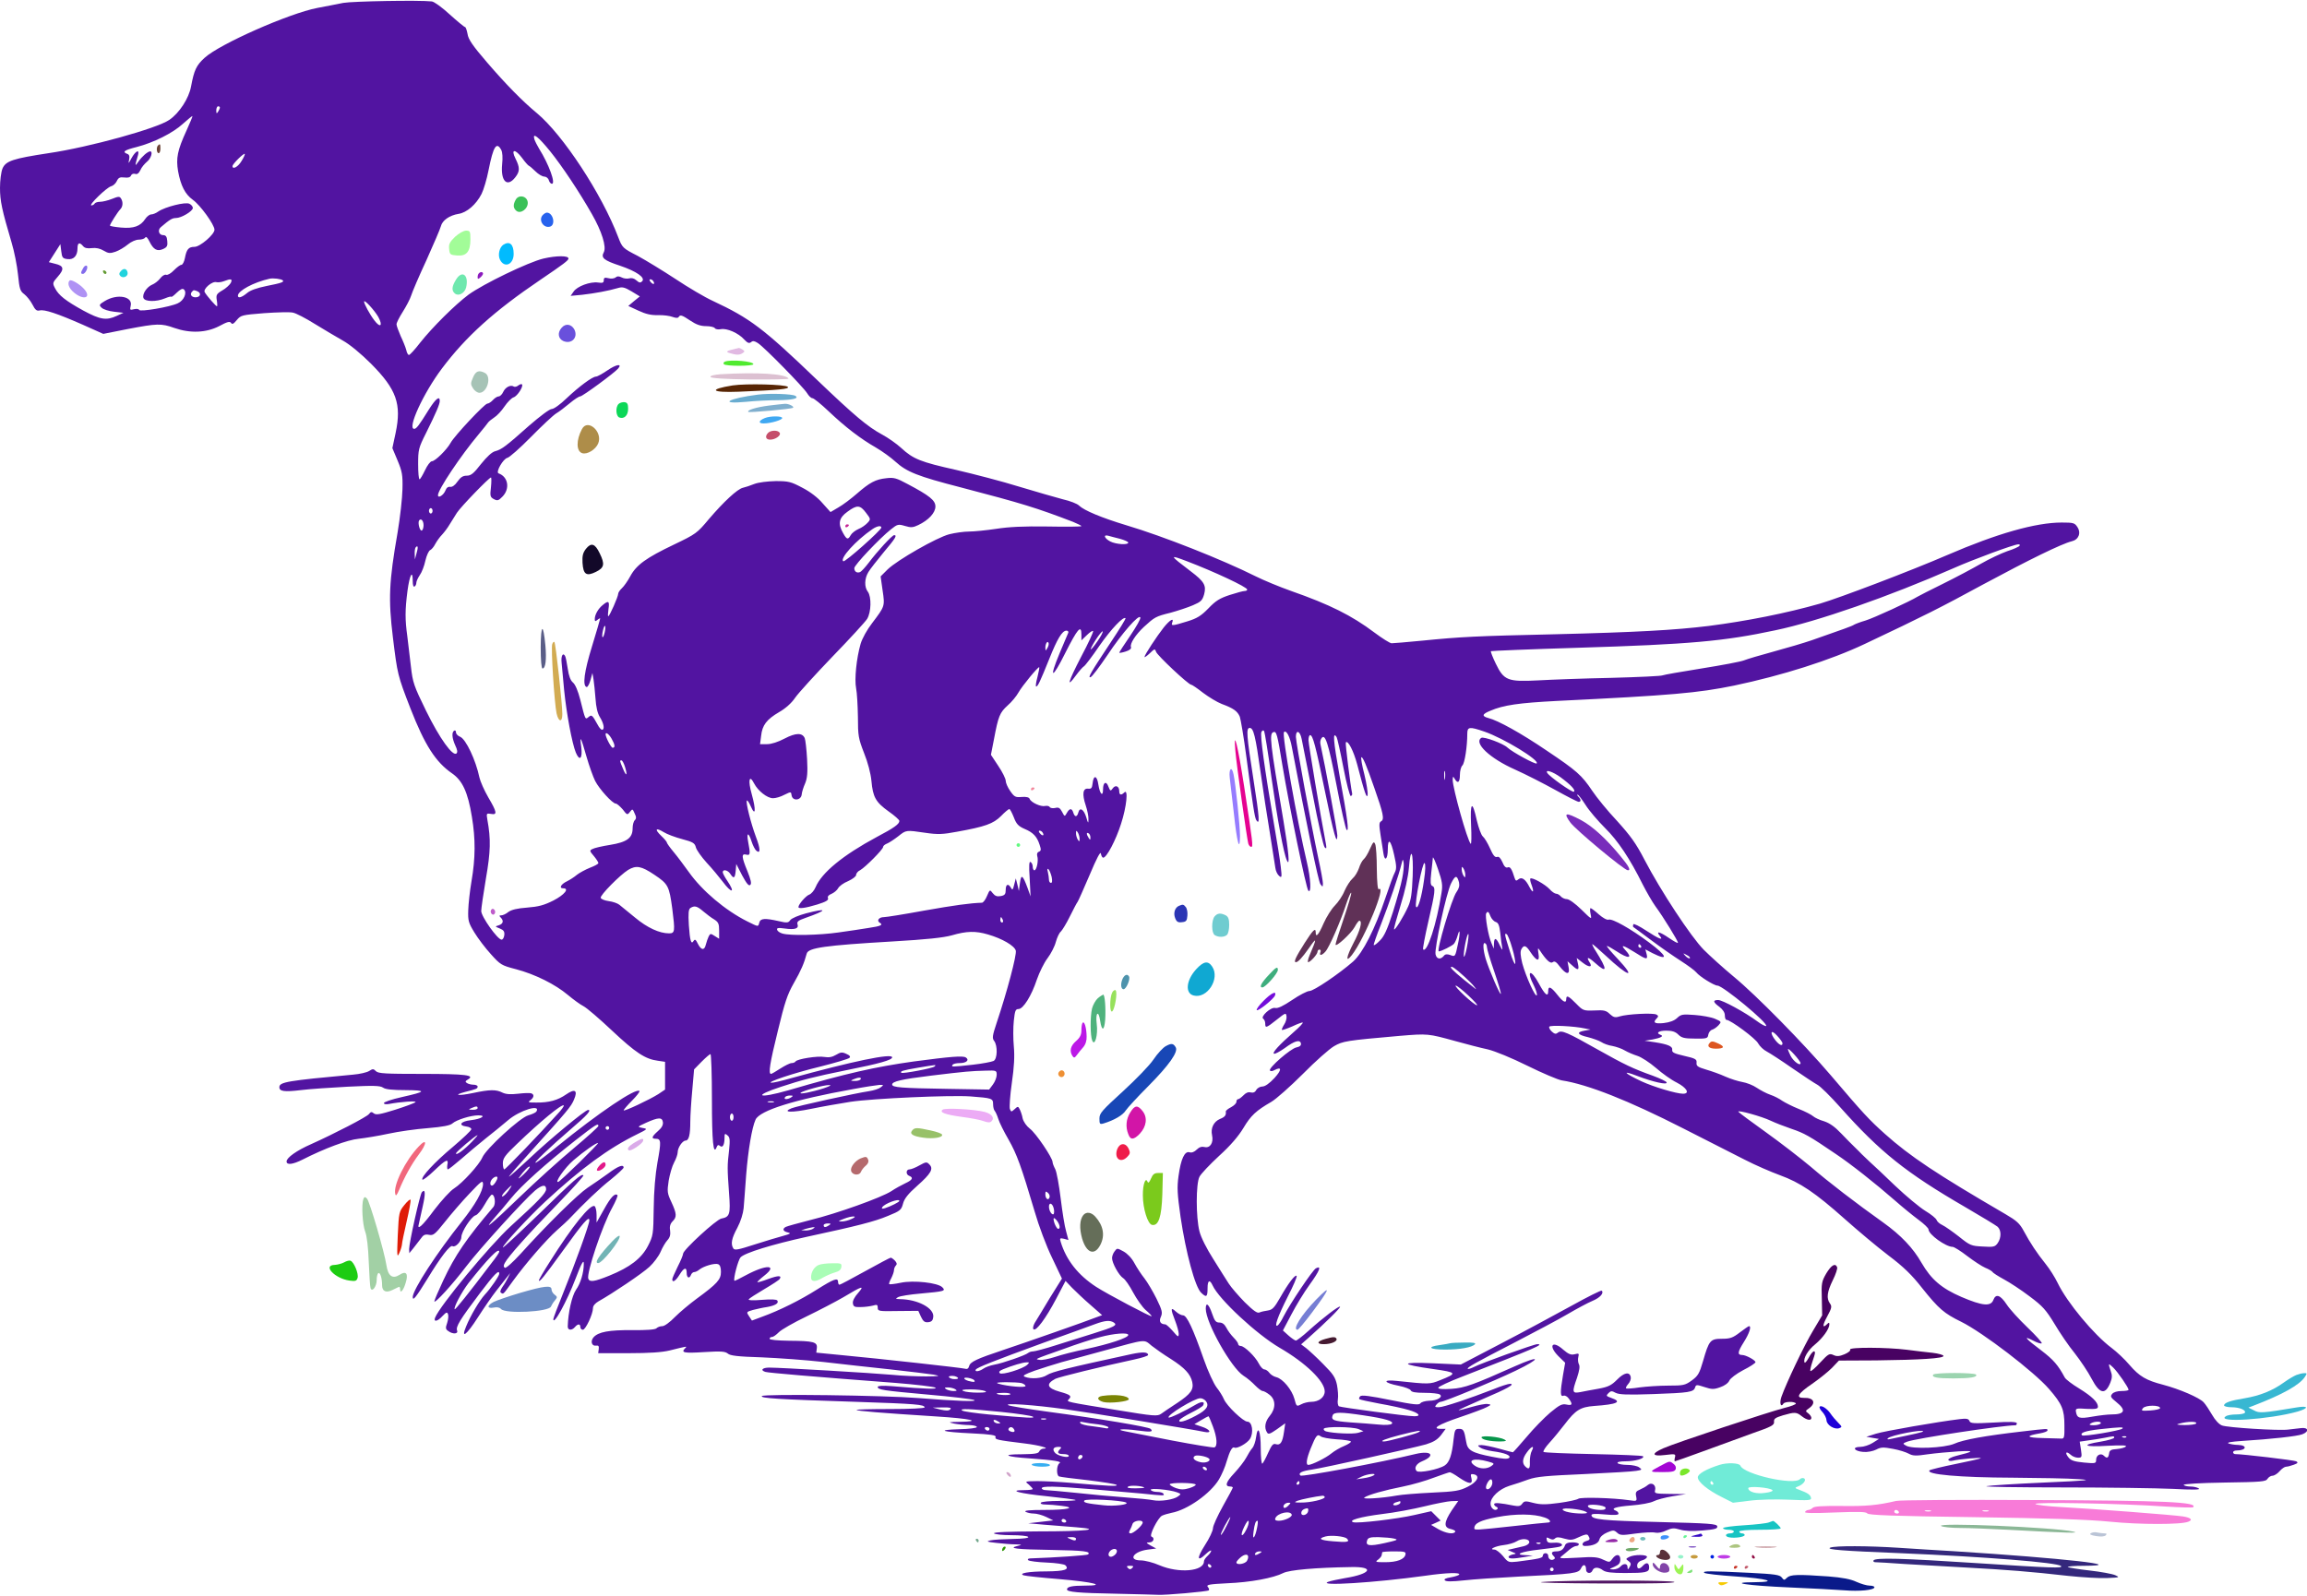 <?xml version="1.0" standalone="no"?>
<svg xmlns:xlink="http://www.w3.org/1999/xlink" id="svg" version="1.0" xmlns="http://www.w3.org/2000/svg" width="1280pt" height="886pt" viewBox="0 0 1280 886" preserveAspectRatio="xMidYMid meet">
<g transform="translate(0,886) scale(0.1,-0.1)" fill="#000000" stroke="none">
<path d="M1905 8844 c-33 -7 -98 -19 -144 -28 -157 -30 -544 -201 -626 -277&#10;-46 -42 -58 -68 -75 -159 -12 -66 -65 -147 -120 -185 -69 -48 -445 -152 -670&#10;-185 -197 -30 -238 -43 -256 -85 -8 -19 -14 -67 -14 -108 0 -72 11 -123 64&#10;-302 15 -49 31 -130 36 -180 8 -80 12 -91 35 -108 14 -11 34 -36 45 -57 15&#10;-30 24 -37 40 -33 26 7 98 -17 239 -79 l114 -51 136 27 c163 31 185 32 258 6&#10;89 -31 177 -27 249 10 44 24 59 28 66 18 6 -10 14 -6 32 16 23 27 28 28 152&#10;38 71 5 143 7 159 3 17 -3 71 -31 122 -63 51 -31 121 -73 155 -92 38 -21 100&#10;-72 157 -129 141 -142 170 -223 136 -384 l-18 -84 29 -69 c25 -60 29 -80 27&#10;-159 -1 -49 -13 -157 -27 -240 -48 -275 -52 -369 -26 -583 25 -204 26 -210 97&#10;-393 80 -205 140 -298 231 -361 58 -40 88 -105 110 -240 21 -125 20 -231 -2&#10;-359 -9 -53 -17 -125 -18 -160 -2 -58 1 -70 34 -124 20 -33 61 -87 92 -121 52&#10;-58 58 -62 139 -83 106 -28 218 -84 288 -143 30 -25 68 -53 86 -62 18 -9 89&#10;-70 159 -136 130 -122 184 -158 254 -167 l40 -6 0 -77 0 -77 -37 -25 c-49 -31&#10;-193 -99 -193 -90 0 3 21 28 47 54 26 26 44 50 41 53 -19 19 -223 -118 -458&#10;-309 -52 -43 -104 -82 -115 -88 -28 -13 81 90 194 187 88 75 115 105 94 105&#10;-16 0 -214 -164 -325 -269 -59 -55 -110 -101 -114 -101 -3 0 50 61 118 136&#10;205 227 228 254 243 292 22 51 5 62 -44 28 -46 -32 -95 -46 -166 -45 -44 0&#10;-48 1 -32 13 20 15 22 32 5 38 -7 3 -40 2 -73 -2 -43 -5 -68 -3 -87 6 -35 18&#10;-69 18 -163 -2 -82 -17 -115 -13 -44 6 64 16 69 18 69 30 0 5 -10 10 -22 10&#10;-13 0 -29 4 -37 9 -11 7 -10 11 5 20 42 24 -12 31 -253 31 -204 0 -244 2 -257&#10;15 -14 14 -18 14 -38 1 -13 -8 -52 -17 -88 -20 -367 -34 -410 -41 -410 -70 0&#10;-23 28 -27 119 -16 47 6 165 14 261 19 141 7 179 6 195 -5 13 -10 53 -14 125&#10;-14 121 -1 116 -8 -22 -39 -54 -12 -98 -27 -98 -33 0 -6 11 -8 28 -5 62 12&#10;157 19 147 10 -5 -5 -56 -24 -113 -42 -83 -26 -106 -30 -118 -20 -12 10 -17 9&#10;-27 -4 -12 -16 -192 -109 -321 -167 -80 -35 -136 -75 -136 -96 0 -21 34 -17&#10;88 10 124 63 250 110 312 116 36 4 110 16 165 28 55 12 153 26 219 31 84 7&#10;124 15 136 26 22 20 102 45 144 45 48 0 17 -20 -42 -27 -56 -6 -72 -29 -24&#10;-35 15 -2 27 -8 27 -15 0 -7 -46 -50 -101 -97 -102 -85 -182 -171 -170 -183 3&#10;-3 33 19 65 50 66 63 81 69 73 32 -2 -14 -1 -25 3 -25 4 0 37 26 74 58 36 32&#10;98 83 136 114 39 30 94 76 124 101 64 55 184 92 157 48 -4 -6 -24 -15 -45 -21&#10;-45 -12 -235 -186 -255 -234 -17 -40 -110 -142 -157 -172 -20 -12 -69 -66&#10;-109 -118 -67 -91 -98 -118 -86 -78 2 9 12 52 21 95 17 75 15 101 -4 81 -11&#10;-11 -71 -282 -71 -316 l1 -23 22 27 c12 15 30 39 41 53 15 22 24 26 46 22 24&#10;-5 33 2 88 71 34 43 95 114 136 157 67 71 75 77 76 54 0 -39 -43 -115 -118&#10;-209 -138 -173 -271 -377 -272 -418 0 -25 18 -2 81 100 74 122 127 191 140&#10;182 15 -9 49 26 49 51 0 29 54 112 78 120 12 3 34 30 51 60 17 30 35 55 40 55&#10;17 0 23 -52 8 -69 -149 -175 -212 -267 -278 -408 -27 -58 -49 -109 -49 -115 0&#10;-17 102 95 177 194 73 96 321 369 382 421 39 32 61 35 61 7 0 -21 -43 -66&#10;-196 -205 -117 -107 -394 -442 -420 -508 -10 -26 14 -21 41 9 21 22 26 24 31&#10;10 3 -8 1 -30 -5 -48 -10 -28 -9 -35 6 -45 25 -19 57 -17 49 3 -8 21 16 60&#10;126 206 80 106 108 135 108 109 0 -12 -47 -81 -80 -116 -29 -32 -79 -115 -104&#10;-177 -30 -72 3 -47 65 50 34 53 80 120 103 149 23 29 49 62 59 75 l18 23 -12&#10;-25 c-7 -14 -20 -37 -31 -52 -12 -18 -15 -29 -8 -33 14 -8 9 -13 67 67 70 96&#10;182 226 244 281 30 27 59 53 64 59 87 92 174 175 233 221 39 32 72 62 72 67 0&#10;20 -30 9 -86 -33 -33 -24 -84 -59 -114 -79 -54 -36 -223 -202 -372 -367 -44&#10;-48 -81 -81 -87 -77 -8 5 -8 13 0 27 19 36 131 161 288 322 84 87 151 160 148&#10;164 -11 11 -51 -24 -249 -217 -109 -105 -198 -188 -198 -183 0 14 143 168 235&#10;254 201 186 351 296 510 374 59 29 59 30 30 35 -30 6 -30 6 20 29 69 31 89 31&#10;93 3 2 -15 -6 -31 -27 -49 -36 -32 -39 -43 -12 -43 29 0 30 -16 9 -130 -12&#10;-67 -20 -160 -21 -256 -2 -146 -3 -152 -32 -209 -36 -69 -99 -118 -215 -165&#10;-82 -33 -108 -37 -116 -17 -11 30 77 294 133 395 19 35 32 66 29 69 -14 14&#10;-38 -12 -75 -79 l-41 -73 0 42 c0 23 -5 45 -11 49 -23 14 -124 -111 -248 -308&#10;-34 -53 -61 -100 -61 -103 0 -16 28 18 129 158 117 163 151 202 151 174 0 -22&#10;-77 -235 -144 -400 -31 -76 -56 -143 -56 -148 0 -39 75 98 124 226 32 85 46&#10;109 45 80 0 -48 -18 -108 -43 -143 -23 -34 -44 -127 -46 -204 0 -22 23 -23 40&#10;-3 16 19 30 19 30 0 0 -8 6 -15 14 -15 15 0 56 87 56 120 0 13 12 27 31 38 77&#10;43 242 154 282 191 24 22 52 60 62 83 10 24 27 53 38 65 14 15 18 31 15 54 -4&#10;22 1 38 14 51 24 24 23 42 -7 107 -23 49 -24 58 -15 118 6 35 19 81 30 101 11&#10;20 20 46 20 57 0 26 27 65 44 65 18 0 26 32 26 105 0 33 5 112 11 175 l10 115&#10;42 43 c23 23 45 42 49 42 4 0 8 -114 8 -252 0 -235 8 -312 26 -265 5 13 10 15&#10;19 7 15 -12 25 7 25 47 0 22 2 24 16 12 14 -11 15 -25 9 -84 -10 -84 -10 -99&#10;0 -237 9 -118 4 -132 -43 -141 -29 -6 -212 -174 -212 -195 0 -7 -13 -39 -30&#10;-72 -16 -33 -30 -64 -30 -70 0 -21 19 -9 40 25 25 41 40 45 40 10 0 -27 15&#10;-34 24 -10 3 8 11 15 17 15 7 0 20 6 28 13 24 20 86 38 105 31 11 -4 16 -18&#10;16 -43 0 -42 -20 -65 -135 -149 -38 -28 -92 -73 -120 -101 -28 -29 -58 -51&#10;-70 -51 -12 0 -26 -5 -33 -12 -7 -7 -53 -11 -134 -10 -130 1 -187 -10 -214&#10;-39 -20 -22 -11 -51 13 -47 14 2 17 -3 15 -19 l-3 -23 168 0 c117 0 187 5 228&#10;15 101 25 99 25 86 12 -24 -24 -7 -28 104 -21 96 6 118 4 133 -8 13 -12 56&#10;-17 187 -21 94 -4 249 -15 345 -26 97 -11 263 -30 370 -41 107 -12 215 -25&#10;240 -29 40 -8 36 -9 -40 -10 -47 0 -132 3 -190 9 -110 10 -618 40 -682 40 -39&#10;0 -51 -15 -21 -24 17 -5 260 -26 722 -61 113 -9 212 -21 220 -26 16 -10 -50&#10;-8 -241 8 -51 4 -78 2 -78 -4 0 -16 26 -20 280 -43 129 -11 244 -25 255 -30&#10;22 -10 -97 -6 -310 11 -187 15 -861 24 -868 11 -8 -12 85 -18 523 -32 333 -11&#10;380 -15 380 -31 0 -5 -82 -9 -192 -9 -105 0 -189 -2 -186 -5 6 -6 129 -16 441&#10;-36 194 -12 262 -28 130 -30 -63 -1 -65 -2 -28 -10 22 -4 59 -8 83 -8 23 -1&#10;42 -5 42 -11 0 -5 -44 -11 -97 -12 -132 -4 -99 -15 69 -23 106 -5 135 -10 132&#10;-20 -6 -14 6 -17 161 -36 83 -10 146 -28 104 -29 -9 0 -19 -7 -23 -15 -4 -12&#10;-25 -15 -98 -16 -116 0 -90 -14 47 -23 136 -10 180 -17 163 -27 -16 -10 -18&#10;-67 -2 -73 7 -3 79 -12 161 -21 81 -10 152 -21 158 -26 9 -9 -41 -7 -260 12&#10;-60 5 -141 9 -180 9 -70 -1 -70 -1 -47 -19 12 -11 22 -22 22 -25 0 -3 -21 -6&#10;-47 -6 -96 0 -25 -19 126 -34 85 -9 156 -18 159 -21 3 -3 -38 -5 -91 -5 -53 0&#10;-99 -4 -102 -10 -4 -6 7 -10 27 -10 18 0 57 -3 86 -7 88 -10 38 -23 -93 -23&#10;-81 0 -115 -3 -105 -10 8 -5 29 -10 46 -10 17 0 48 -9 69 -19 l39 -19 -69 -8&#10;-70 -8 90 -8 c50 -4 128 -10 175 -14 152 -12 57 -23 -208 -23 -166 -1 -251 -4&#10;-247 -11 3 -5 46 -10 95 -10 49 0 92 -4 95 -10 4 -6 -28 -10 -87 -11 -51 -1&#10;-106 -4 -123 -8 -25 -6 -20 -8 34 -14 35 -4 82 -8 105 -8 39 -1 39 -2 11 -9&#10;-55 -13 -5 -19 192 -22 178 -3 217 -8 200 -25 -6 -5 -178 -17 -322 -22 -11 -1&#10;-15 -4 -10 -10 6 -5 52 -11 103 -13 51 -2 97 -9 103 -15 24 -24 -4 -33 -104&#10;-34 -101 0 -159 -11 -127 -22 8 -3 98 -13 199 -21 188 -16 265 -36 139 -36&#10;-69 0 -98 -6 -98 -21 0 -14 60 -20 275 -24 116 -3 219 -5 230 -6 34 -3 276 18&#10;282 25 3 3 1 12 -6 19 -9 12 8 15 106 20 130 5 258 29 313 57 34 17 177 30&#10;377 33 133 3 110 -38 -33 -61 -40 -7 -82 -16 -95 -21 -63 -25 259 -5 540 34&#10;118 17 195 19 187 6 -3 -4 -24 -11 -47 -15 -29 -5 -39 -10 -32 -17 7 -7 39 -7&#10;104 0 52 6 189 15 304 21 310 15 334 18 347 46 12 26 28 23 28 -7 0 -22 28&#10;-26 36 -4 8 19 33 19 58 0 15 -11 48 -15 122 -15 115 0 134 4 134 30 0 28 -15&#10;32 -35 10 -20 -22 -34 -19 -31 7 2 10 13 20 26 23 13 3 25 11 28 18 5 15 -71&#10;16 -99 1 -19 -10 -20 -11 -3 -23 13 -10 15 -17 6 -32 -10 -17 -11 -17 -12 -1&#10;0 21 -23 22 -40 2 -7 -8 -24 -15 -39 -15 -25 1 -25 1 7 15 24 11 32 20 32 40&#10;0 31 -23 33 -44 4 -15 -21 -16 -21 -51 -5 -31 15 -54 17 -143 11 -98 -5 -105&#10;-5 -87 9 11 9 31 25 43 36 13 11 30 20 38 20 8 0 14 5 14 10 0 6 -16 10 -35&#10;10 -25 0 -38 -5 -42 -17 -9 -23 -23 -33 -50 -33 -25 0 -29 -10 -12 -27 8 -8 8&#10;-13 0 -17 -14 -9 -31 1 -31 20 0 8 -7 14 -15 14 -8 0 -15 -6 -15 -14 0 -13&#10;-19 -17 -143 -33 -47 -5 -50 -4 -78 31 -17 20 -38 36 -47 36 -36 0 6 20 51 25&#10;26 3 58 12 72 21 28 18 70 15 70 -5 0 -8 -13 -18 -30 -22 -16 -4 -43 -10 -60&#10;-14 l-30 -7 25 -11 c25 -10 25 -10 3 -14 -13 -3 -23 -9 -23 -14 0 -11 28 -11&#10;90 0 l45 8 -40 2 c-68 2 -26 20 75 31 52 6 103 13 113 16 30 9 7 26 -31 22&#10;-29 -2 -37 1 -40 15 -3 16 -1 17 16 8 13 -7 22 -7 30 1 8 8 22 8 51 -1 36 -10&#10;46 -9 83 9 32 15 44 17 50 8 12 -20 10 -25 -12 -31 -23 -6 -27 -27 -6 -27 44&#10;0 75 14 80 36 4 15 20 29 43 39 33 14 38 14 55 -1 16 -15 27 -16 102 -5 47 6&#10;96 9 110 5 14 -3 39 1 61 12 31 14 42 15 76 5 26 -8 68 -10 125 -5 70 6 84 10&#10;82 23 -3 14 -41 17 -326 24 -313 8 -372 14 -372 38 0 8 21 9 75 4 53 -5 75 -3&#10;75 4 0 7 -7 14 -15 17 -31 12 -2 22 87 29 52 4 106 14 123 23 17 9 64 21 105&#10;28 l75 12 -89 1 c-83 1 -88 2 -83 21 7 28 -19 47 -41 28 -9 -8 -29 -19 -43&#10;-25 -22 -9 -26 -16 -21 -38 5 -27 4 -27 -39 -21 -88 13 -269 18 -282 8 -6 -5&#10;-54 -16 -106 -23 -75 -10 -103 -10 -143 0 -44 12 -51 11 -62 -4 -10 -14 -20&#10;-16 -47 -11 -75 15 -109 18 -109 8 0 -6 6 -12 13 -15 6 -2 9 -8 5 -12 -14 -14&#10;-38 5 -38 30 0 36 48 81 105 99 28 8 75 24 105 35 45 16 101 21 310 30 140 7&#10;270 14 289 18 32 5 33 7 16 19 -10 8 -40 14 -66 14 -26 0 -51 5 -54 10 -4 6&#10;13 10 44 10 53 0 108 16 97 28 -4 4 -128 9 -276 12 -148 3 -272 8 -276 12 -4&#10;4 11 27 32 50 22 24 60 70 86 104 60 79 87 95 162 101 130 9 159 23 95 45 -28&#10;10 -29 12 -15 26 13 13 19 14 40 2 20 -10 65 -12 208 -7 201 7 225 11 233 37&#10;5 16 9 16 52 2 40 -13 51 -14 87 -1 24 8 45 23 51 37 5 12 39 38 77 58 38 19&#10;68 39 68 44 0 11 -53 40 -74 40 -28 0 -25 17 9 71 31 49 44 89 29 89 -3 0 -26&#10;-16 -51 -35 -39 -30 -54 -35 -99 -35 -65 0 -72 -9 -105 -124 -20 -69 -28 -82&#10;-62 -107 -37 -27 -47 -29 -131 -29 -50 0 -122 -5 -160 -10 -38 -6 -71 -8 -74&#10;-5 -3 3 3 14 12 24 10 11 16 28 14 38 -6 32 -37 26 -76 -14 -31 -31 -48 -40&#10;-102 -50 -36 -6 -82 -15 -102 -19 -45 -8 -47 -2 -18 80 13 40 17 63 10 75 -5&#10;10 -6 28 -3 40 5 20 3 21 -21 15 -20 -5 -34 1 -62 25 -61 55 -86 24 -28 -35&#10;l38 -37 -12 -69 c-16 -94 -16 -122 3 -114 8 3 21 -4 30 -17 22 -31 19 -39 -14&#10;-32 -24 5 -38 -2 -89 -44 -33 -28 -93 -89 -132 -136 -40 -47 -74 -85 -76 -85&#10;-2 0 -37 9 -76 20 -40 11 -84 20 -98 20 -23 -1 -24 -2 -7 -14 9 -7 40 -16 68&#10;-20 69 -9 105 -24 92 -37 -8 -8 -35 -6 -94 6 -113 22 -137 36 -144 83 -11 65&#10;-15 72 -40 72 -21 0 -24 -5 -30 -58 -9 -87 -23 -128 -49 -145 -33 -22 -143&#10;-44 -156 -31 -16 16 -2 41 30 54 77 32 52 61 -34 41 -197 -48 -632 -129 -641&#10;-120 -14 14 8 25 64 33 59 8 558 119 633 140 42 13 63 26 83 51 l26 35 -26 0&#10;c-55 0 -15 24 106 65 68 23 135 48 149 56 25 13 25 14 3 17 -12 2 -52 -6 -90&#10;-17 -37 -11 -68 -19 -70 -17 -2 1 57 28 131 60 141 60 185 85 154 86 -10 0&#10;-51 -13 -92 -30 -131 -51 -277 -100 -303 -100 -22 0 -24 2 -13 15 7 8 17 15&#10;23 15 20 0 292 113 417 173 145 70 140 89 -6 24 -226 -101 -277 -120 -351&#10;-125 -48 -3 -73 -1 -73 6 0 6 60 34 133 62 415 162 457 180 416 180 -18 0&#10;-310 -105 -352 -127 -16 -8 -31 -12 -33 -10 -7 7 40 33 261 147 110 57 242&#10;127 293 157 51 30 113 63 137 73 43 18 65 43 52 57 -4 3 -80 -35 -170 -85 -91&#10;-50 -265 -144 -388 -208 l-224 -117 -155 7 c-185 8 -184 -6 2 -32 133 -19 136&#10;-23 38 -62 -57 -23 -60 -23 -239 -4 -83 9 -76 -10 10 -27 34 -7 63 -18 66 -25&#10;4 -10 26 -14 77 -14 39 0 77 -4 84 -9 21 -13 -14 -35 -59 -35 -22 -1 -43 -7&#10;-48 -14 -7 -11 -37 -8 -166 18 -114 23 -160 29 -168 21 -6 -6 -8 -13 -5 -16 3&#10;-3 53 -14 112 -25 58 -10 131 -26 161 -35 56 -16 74 -35 33 -35 -43 0 -408 49&#10;-419 55 -6 4 -9 21 -6 39 3 17 0 53 -5 80 -9 42 -21 60 -77 116 -36 37 -79 76&#10;-94 88 l-28 21 43 38 c87 77 178 166 173 171 -6 6 -93 -60 -173 -132 -34 -31&#10;-67 -56 -72 -56 -5 0 -24 13 -41 28 l-31 28 47 89 c26 50 71 124 101 165 57&#10;79 68 108 35 91 -19 -11 -142 -194 -180 -268 -11 -23 -26 -45 -32 -49 -22 -13&#10;0 49 56 160 31 60 53 111 49 115 -8 9 -46 -41 -91 -120 -32 -56 -43 -68 -68&#10;-72 -16 -2 -38 -7 -47 -11 -12 -6 -33 9 -82 57 -35 36 -75 82 -89 104 -13 21&#10;-52 81 -85 135 -37 58 -68 119 -77 154 -20 78 -20 265 0 303 8 16 57 68 109&#10;116 64 58 108 110 135 155 41 69 70 96 155 145 27 16 106 86 175 155 69 70&#10;147 139 173 154 49 28 66 31 363 57 157 13 158 13 310 -29 61 -17 142 -38 180&#10;-46 41 -10 131 -47 220 -91 83 -41 168 -77 190 -81 144 -22 371 -112 673 -266&#10;130 -66 284 -145 342 -174 58 -30 146 -68 195 -86 113 -41 196 -97 360 -243&#10;72 -64 180 -155 242 -202 85 -64 131 -109 188 -182 92 -115 121 -140 217 -187&#10;119 -59 404 -277 487 -373 72 -83 85 -114 85 -201 1 -65 -1 -75 -16 -74 -10 0&#10;-57 2 -105 3 -91 2 -97 12 -15 26 23 4 42 11 42 16 0 11 10 12 -145 -6 -199&#10;-23 -323 -45 -373 -68 -55 -23 -232 -31 -267 -10 -19 11 -19 12 7 22 47 18&#10;523 90 601 91 4 0 7 5 7 11 0 8 -36 10 -129 4 -112 -6 -129 -5 -134 9 -5 12&#10;-16 15 -54 10 -118 -14 -417 -66 -465 -81 l-53 -17 35 -6 35 -6 -35 -22 c-19&#10;-12 -50 -22 -68 -22 -49 0 -35 -24 16 -28 24 -2 54 4 72 13 26 14 40 14 93 4&#10;34 -6 74 -19 88 -27 22 -12 39 -13 105 -3 44 6 120 13 169 16 92 5 90 0 -12&#10;-25 -24 -6 -43 -16 -43 -21 0 -6 10 -9 23 -6 35 9 163 20 157 14 -3 -3 -66&#10;-17 -140 -32 -74 -15 -139 -31 -144 -35 -24 -23 166 -40 462 -41 147 -1 310&#10;-4 362 -8 83 -5 60 -8 -190 -19 -157 -7 -300 -16 -318 -20 -19 -4 170 -7 420&#10;-7 249 0 525 -4 613 -8 113 -6 156 -5 145 2 -8 6 -29 11 -47 11 -17 0 -34 4&#10;-37 9 -4 5 91 11 225 13 207 3 231 5 240 21 6 9 18 17 28 17 9 0 27 11 39 25&#10;12 14 28 25 36 25 8 0 27 5 43 11 22 8 25 12 13 19 -12 6 -295 40 -339 40 -6&#10;0 -11 5 -11 10 0 6 9 10 19 10 55 0 63 29 8 31 -18 0 -41 4 -52 8 -13 5 14 10&#10;75 14 160 10 307 26 334 37 40 15 34 40 -9 34 -19 -2 -50 -6 -69 -8 -52 -7&#10;-338 11 -368 23 -16 6 -38 30 -54 58 -15 26 -36 58 -47 70 -23 26 -135 74&#10;-226 98 -93 24 -131 46 -186 110 -26 31 -71 73 -99 94 -98 73 -248 253 -300&#10;362 -14 29 -44 77 -66 104 -49 61 -86 117 -122 184 -22 41 -40 57 -100 92&#10;-386 225 -530 321 -670 446 -89 80 -118 111 -300 325 -152 178 -413 444 -538&#10;547 -58 48 -133 116 -167 150 -71 72 -239 327 -329 500 -47 91 -78 133 -152&#10;215 -52 55 -113 130 -137 166 -59 88 -86 112 -253 224 -141 96 -271 168 -324&#10;181 -38 10 -35 22 10 40 73 32 160 44 372 55 635 31 781 44 981 85 267 56 535&#10;141 725 231 334 158 419 201 660 332 251 135 432 224 489 238 38 9 53 46 31&#10;79 -15 23 -22 25 -87 25 -144 0 -359 -61 -634 -180 -201 -87 -598 -238 -707&#10;-270 -186 -53 -407 -97 -618 -124 -188 -23 -402 -35 -850 -46 -444 -10 -523&#10;-14 -744 -36 -82 -8 -156 -14 -165 -14 -9 0 -52 27 -96 60 -125 94 -247 155&#10;-461 230 -65 23 -154 60 -196 81 -186 93 -514 223 -719 284 -136 41 -234 82&#10;-262 109 -9 10 -50 26 -90 35 -39 10 -148 42 -242 70 -93 29 -251 70 -350 93&#10;-197 44 -238 60 -305 122 -25 23 -73 57 -107 75 -79 43 -150 102 -358 301&#10;-302 290 -373 343 -580 440 -44 20 -137 75 -206 121 -70 46 -165 104 -211 129&#10;-84 43 -85 45 -108 104 -91 240 -307 568 -451 688 -80 66 -173 161 -277 282&#10;-80 93 -104 128 -108 158 -4 21 -10 38 -14 38 -4 0 -43 32 -85 70 -42 39 -87&#10;71 -99 72 -70 8 -441 1 -491 -8z m-685 -581 c0 -5 -5 -15 -10 -23 -8 -12 -10&#10;-11 -10 8 0 12 5 22 10 22 6 0 10 -3 10 -7z m-185 -127 c-51 -111 -59 -154&#10;-47 -226 15 -81 39 -128 82 -159 41 -29 120 -138 120 -166 0 -26 -80 -95 -111&#10;-95 -33 0 -44 -14 -53 -62 -4 -21 -13 -38 -20 -38 -7 0 -25 -14 -41 -30 -16&#10;-17 -35 -28 -43 -25 -8 3 -23 -6 -34 -21 -11 -14 -31 -29 -44 -34 -29 -12 -56&#10;-52 -48 -74 8 -21 71 -22 119 -2 19 8 35 12 35 9 0 -4 14 6 30 22 21 20 33 26&#10;41 18 18 -18 -1 -61 -34 -76 -43 -21 -211 -49 -215 -37 -2 6 -15 7 -28 4 -23&#10;-6 -24 -4 -19 18 14 53 -74 70 -144 27 -31 -19 -33 -22 -17 -37 9 -9 40 -19&#10;69 -22 l52 -6 -37 -17 c-58 -27 -92 -21 -185 29 -98 54 -138 85 -158 125 -14&#10;27 -14 30 16 64 37 42 33 60 -15 71 l-35 9 32 50 32 50 5 -40 c4 -35 8 -40 35&#10;-43 34 -4 55 18 55 60 0 31 11 36 31 12 9 -11 24 -14 48 -11 24 3 46 -2 66&#10;-14 27 -16 36 -16 66 -6 20 7 50 25 68 40 19 16 45 27 61 27 16 0 32 5 36 12&#10;4 7 13 -1 23 -22 22 -45 43 -57 76 -42 22 10 26 18 23 45 -2 24 -8 32 -23 32&#10;-23 0 -32 28 -13 44 50 43 64 51 84 51 30 0 94 38 94 56 0 7 -8 18 -19 23 -21&#10;12 -135 -17 -173 -43 -12 -9 -30 -16 -39 -16 -9 0 -24 -11 -33 -25 -27 -41&#10;-64 -54 -134 -48 -34 3 -62 8 -62 11 0 8 43 76 57 90 15 15 17 41 4 61 -8 12&#10;-15 11 -50 -3 -23 -9 -52 -16 -66 -16 -13 0 -27 -4 -30 -10 -3 -5 -11 -10 -18&#10;-10 -18 0 85 100 109 106 12 3 26 16 32 29 9 19 17 23 42 20 21 -3 33 1 37 11&#10;3 8 13 12 23 9 11 -4 20 3 29 21 6 15 23 35 36 46 23 18 35 58 18 58 -14 -1&#10;-46 -29 -65 -57 -20 -29 -21 -27 -2 37 9 34 -14 22 -36 -17 -17 -32 -19 -34&#10;-14 -11 4 20 2 30 -10 34 -30 11 -16 21 52 38 93 24 201 77 258 130 27 24 50&#10;43 52 42 1 -2 -14 -38 -33 -80z m2017 -115 c66 -82 161 -224 232 -349 55 -96&#10;82 -182 66 -212 -17 -31 0 -45 91 -75 91 -31 141 -66 122 -86 -10 -10 -16 -9&#10;-32 5 -12 11 -27 15 -40 11 -11 -3 -30 -1 -41 5 -16 8 -25 8 -35 0 -7 -6 -25&#10;-8 -39 -4 -21 5 -26 3 -26 -11 0 -14 -6 -17 -32 -13 -43 6 -117 -21 -136 -51&#10;l-16 -23 64 6 c70 8 146 22 197 37 26 8 38 5 77 -18 l46 -28 -32 -26 -32 -27&#10;56 -26 c41 -19 70 -26 110 -25 29 1 65 -4 80 -10 17 -6 29 -7 33 -1 9 15 18&#10;12 66 -20 31 -21 56 -30 86 -30 23 0 45 -5 49 -11 3 -6 18 -9 33 -6 33 7 98&#10;-21 130 -57 19 -20 27 -23 38 -15 10 9 19 7 38 -5 37 -24 253 -245 273 -278 9&#10;-15 22 -28 30 -28 7 0 48 -33 90 -73 93 -88 175 -151 262 -201 36 -21 84 -56&#10;108 -78 63 -57 122 -81 363 -143 344 -90 418 -113 622 -191 26 -11 47 -21 47&#10;-24 0 -3 -84 -4 -187 -2 -134 2 -216 -2 -286 -13 -54 -8 -121 -15 -150 -15&#10;-29 0 -78 -7 -110 -15 -70 -18 -288 -143 -342 -195 l-39 -39 11 -78 c13 -88&#10;13 -87 -58 -181 -28 -36 -55 -85 -64 -115 -23 -80 -35 -196 -25 -247 5 -25 9&#10;-96 10 -159 0 -105 3 -120 34 -200 21 -52 37 -113 41 -155 8 -90 24 -118 95&#10;-169 33 -23 60 -47 60 -53 0 -17 -28 -38 -125 -89 -188 -101 -306 -198 -340&#10;-279 -8 -19 -24 -37 -35 -41 -18 -6 -60 -54 -60 -69 0 -11 38 -6 104 14 48 15&#10;64 24 60 35 -4 9 3 18 19 24 14 6 31 20 37 31 6 12 31 30 56 40 24 11 44 26&#10;44 34 0 9 10 21 23 27 28 16 127 115 127 129 0 6 10 14 23 19 12 5 39 23 61&#10;40 44 35 42 35 151 19 68 -10 95 -9 175 6 155 28 201 44 244 87 21 22 42 39&#10;46 39 4 0 15 -21 25 -46 14 -37 25 -49 59 -64 48 -20 69 -42 84 -88 9 -27 9&#10;-34 -4 -39 -9 -3 -12 -12 -9 -24 8 -24 -3 -79 -16 -79 -5 0 -9 9 -9 19 0 11&#10;-5 23 -12 27 -8 5 -10 -18 -5 -92 l5 -99 -16 45 c-28 75 -36 81 -43 30 l-6&#10;-45 -8 35 -9 35 -9 -35 c-7 -29 -10 -32 -18 -17 -15 26 -29 20 -29 -12 0 -23&#10;-5 -30 -27 -34 -21 -4 -32 0 -45 16 -16 21 -16 21 -32 -16 -8 -20 -21 -37 -28&#10;-37 -65 -2 -153 -14 -322 -44 -109 -20 -209 -36 -222 -36 -27 0 -42 -19 -23&#10;-31 21 -12 7 -19 -62 -29 -35 -6 -110 -17 -167 -25 -104 -15 -267 -19 -311 -6&#10;-14 4 -27 13 -29 20 -4 11 5 13 41 8 57 -8 80 -1 72 23 -5 14 4 22 42 35 126&#10;44 128 58 5 26 -41 -11 -79 -27 -87 -37 -11 -16 -18 -17 -65 -6 -75 17 -101&#10;16 -107 -8 -7 -25 -3 -25 -66 6 -124 62 -252 171 -325 274 -26 36 -63 86 -84&#10;111 -21 25 -38 49 -38 53 0 4 -14 21 -31 37 -39 37 -31 48 13 21 19 -12 65&#10;-29 103 -39 60 -16 70 -22 76 -46 4 -15 31 -53 60 -85 29 -31 68 -78 88 -104&#10;51 -69 73 -65 26 4 -14 20 -25 42 -25 47 0 19 29 12 42 -9 19 -29 26 -25 30&#10;18 l3 37 33 -64 c25 -46 37 -60 45 -52 8 8 3 28 -16 76 -33 80 -34 99 -7 92&#10;23 -6 24 3 11 71 -10 53 2 55 19 2 7 -22 19 -45 26 -51 24 -20 24 9 -2 77 -28&#10;75 -58 194 -50 201 3 3 13 -12 22 -33 26 -59 29 -18 5 68 -22 77 -14 113 13&#10;60 22 -42 73 -82 105 -82 15 0 43 8 63 19 37 18 37 18 40 -3 5 -33 52 -29 56&#10;4 1 14 10 42 19 62 12 29 15 59 11 135 -3 54 -9 106 -13 116 -13 31 -49 31&#10;-112 -2 -36 -19 -73 -31 -97 -31 l-39 0 6 46 c6 59 30 91 100 132 35 20 69 50&#10;89 80 18 26 111 128 206 227 96 99 183 194 193 210 23 37 25 123 4 151 -20 26&#10;-19 73 3 109 10 17 49 66 85 110 66 78 76 95 58 95 -11 0 -93 -89 -141 -153&#10;-19 -25 -41 -49 -48 -52 -18 -7 -32 3 -32 22 0 17 140 165 203 215 36 29 41&#10;30 78 19 33 -10 45 -9 74 5 57 27 95 68 95 103 0 34 -32 60 -155 125 -61 33&#10;-76 37 -117 32 -60 -6 -93 -24 -164 -86 -31 -27 -77 -62 -102 -76 l-44 -26&#10;-44 49 c-26 31 -69 64 -112 86 -64 34 -77 37 -148 37 -46 -1 -96 -7 -119 -16&#10;-22 -9 -50 -18 -63 -21 -31 -7 -107 -78 -189 -174 -65 -78 -72 -83 -193 -141&#10;-155 -74 -209 -113 -243 -176 -14 -26 -35 -56 -47 -67 -11 -10 -20 -24 -20&#10;-30 0 -16 -48 -125 -55 -125 -3 0 -2 18 1 40 7 44 0 49 -32 22 -25 -20 -44&#10;-53 -44 -78 0 -13 3 -14 15 -4 8 7 15 10 15 7 0 -2 -20 -72 -45 -153 -44 -142&#10;-54 -221 -30 -227 5 -1 15 16 21 38 l11 40 6 -35 c3 -19 8 -67 11 -106 3 -48&#10;11 -83 25 -105 22 -36 27 -69 11 -69 -5 0 -16 12 -24 28 -30 54 -33 57 -50 43&#10;-19 -16 -18 -18 -46 94 -13 51 -28 86 -41 97 -14 12 -23 36 -29 77 -5 33 -11&#10;65 -15 71 -12 20 -23 0 -19 -38 2 -20 8 -89 14 -152 13 -130 44 -296 65 -347&#10;21 -50 38 -33 30 31 -10 71 -2 57 29 -53 15 -52 37 -113 48 -135 23 -45 96&#10;-126 115 -126 6 0 23 -15 38 -32 24 -32 26 -32 40 -14 14 18 15 18 26 -8 10&#10;-20 10 -29 1 -38 -7 -7 -12 -27 -12 -45 0 -54 -32 -77 -125 -92 -44 -7 -88&#10;-17 -98 -23 -17 -8 -16 -11 8 -39 14 -17 25 -34 25 -39 0 -5 -21 -16 -47 -26&#10;-25 -10 -58 -28 -72 -39 -14 -12 -39 -28 -55 -36 -34 -16 -46 -39 -21 -39 36&#10;0 7 -36 -55 -68 -52 -26 -82 -34 -145 -39 -56 -4 -87 -12 -104 -24 -13 -11&#10;-31 -19 -39 -19 -13 0 -13 -3 -4 -12 18 -18 14 -35 -10 -43 -23 -7 -22 -7 5&#10;-18 22 -9 27 -17 25 -37 -2 -14 -8 -25 -15 -25 -22 0 -113 128 -113 159 0 15&#10;12 96 26 180 26 149 28 219 8 327 -6 35 -5 36 20 32 36 -7 34 9 -15 92 -22 38&#10;-44 88 -49 110 -20 96 -75 213 -107 226 -13 5 -23 16 -23 24 0 9 -4 13 -10 10&#10;-15 -9 -12 -42 6 -82 11 -23 14 -37 7 -44 -20 -20 -94 83 -169 236 -68 139&#10;-74 157 -84 245 -6 52 -15 128 -20 168 -13 94 -13 146 1 254 12 88 29 120 29&#10;52 0 -21 4 -33 10 -29 6 3 10 13 10 21 0 8 9 27 19 42 11 15 25 51 31 80 7 30&#10;19 56 27 59 7 3 20 18 28 34 8 15 25 39 38 52 12 13 31 38 42 57 11 18 29 47&#10;40 64 22 34 179 196 189 196 3 0 3 -24 0 -54 -6 -49 -4 -55 16 -66 19 -10 26&#10;-9 47 13 44 44 33 111 -21 130 -17 7 26 81 49 86 11 2 70 54 130 115 61 62&#10;124 121 140 131 17 10 51 36 76 57 25 21 51 38 58 38 13 0 191 131 211 155 24&#10;29 -11 23 -59 -10 -28 -19 -57 -35 -64 -35 -20 0 -93 -54 -164 -121 -34 -33&#10;-70 -59 -82 -59 -12 0 -65 -40 -125 -92 -130 -116 -154 -133 -188 -142 -18 -4&#10;-46 -30 -79 -71 -41 -53 -56 -65 -80 -65 -21 0 -34 -9 -51 -33 -14 -21 -30&#10;-31 -40 -29 -12 2 -21 -5 -27 -21 -10 -25 -41 -45 -41 -25 0 30 126 219 226&#10;338 25 30 49 60 52 65 4 6 19 18 34 28 15 9 41 37 57 61 17 25 40 48 51 51 21&#10;7 56 62 46 72 -3 3 -12 0 -20 -6 -8 -7 -20 -10 -26 -6 -17 11 -46 -4 -58 -30&#10;-6 -14 -18 -25 -25 -25 -8 0 -22 -9 -32 -20 -10 -11 -24 -20 -31 -20 -15 0&#10;-183 -179 -204 -218 -21 -38 -86 -102 -104 -102 -8 0 -25 -22 -38 -50 -13 -27&#10;-26 -49 -30 -50 -5 0 -8 38 -8 84 0 80 2 90 44 173 56 113 76 160 76 178 0 30&#10;-22 13 -60 -47 -57 -92 -70 -108 -82 -108 -40 0 51 198 154 335 134 178 289&#10;318 546 492 130 88 156 108 156 118 1 17 -66 17 -139 0 -84 -20 -332 -140&#10;-415 -200 -75 -56 -201 -181 -269 -267 -29 -38 -57 -68 -62 -68 -5 0 -12 12&#10;-15 28 -4 15 -18 50 -31 77 -12 28 -23 57 -23 65 0 9 16 40 35 70 19 30 40 70&#10;46 89 6 20 44 109 85 197 40 89 76 173 80 188 8 33 48 61 98 69 46 7 98 52&#10;128 111 11 22 29 81 39 133 26 131 44 159 70 111 7 -13 9 -43 5 -80 -9 -94 28&#10;-130 73 -72 26 33 26 54 1 104 -27 54 -2 55 37 3 15 -21 32 -40 36 -42 5 -2&#10;22 -16 38 -32 16 -16 38 -29 49 -29 10 0 22 -9 25 -20 3 -11 11 -20 17 -20 23&#10;0 -17 109 -71 195 -10 17 -22 40 -26 52 -12 41 21 15 87 -66z m-1712 -55 c-19&#10;-32 -50 -49 -50 -28 0 12 62 73 68 68 2 -3 -6 -21 -18 -40z m229 -662 c9 -9&#10;-8 -15 -89 -31 -54 -11 -92 -24 -110 -40 -29 -24 -50 -30 -50 -14 0 27 86 74&#10;175 94 20 5 66 -1 74 -9z m-289 -15 c-7 -11 -27 -30 -47 -41 -32 -19 -35 -25&#10;-30 -55 3 -18 3 -33 1 -33 -6 0 -55 56 -68 78 -11 18 41 63 65 56 9 -2 27 0&#10;40 5 41 16 51 14 39 -10z m2345 10 c11 -17 -1 -21 -15 -4 -8 9 -8 15 -2 15 6&#10;0 14 -5 17 -11z m-2531 -55 c25 -10 19 -34 -9 -34 -24 0 -34 18 -18 33 8 8 8&#10;8 27 1z m1005 -143 c27 -50 11 -63 -22 -19 -26 34 -57 92 -57 104 0 15 57 -47&#10;79 -85z m2706 -1087 c26 -34 27 -36 8 -56 -10 -11 -32 -27 -50 -34 -18 -8 -37&#10;-23 -43 -34 -15 -27 -22 -25 -42 11 -30 52 -24 85 24 119 53 39 70 38 103 -6z&#10;m-2405 11 c0 -8 -4 -15 -10 -15 -5 0 -10 7 -10 15 0 8 5 15 10 15 6 0 10 -7&#10;10 -15z m-50 -80 c0 -13 -4 -26 -9 -29 -11 -7 -24 41 -16 55 10 15 25 0 25&#10;-26z m2540 -13 c0 -14 -201 -193 -211 -187 -22 14 69 115 161 178 26 18 50 22&#10;50 9z m1323 -62 c26 -7 47 -17 47 -21 0 -15 -69 -10 -100 6 -32 17 -41 39 -12&#10;32 9 -3 38 -10 65 -17z m4992 -39 c-3 -5 -33 -19 -68 -30 -34 -12 -100 -43&#10;-147 -70 -47 -27 -141 -77 -210 -111 -69 -34 -132 -66 -140 -71 -42 -26 -246&#10;-120 -290 -133 -28 -8 -56 -19 -63 -23 -11 -8 -60 -25 -237 -87 -41 -14 -135&#10;-42 -209 -62 -74 -20 -148 -42 -165 -49 -17 -7 -123 -27 -236 -45 -113 -18&#10;-209 -35 -215 -38 -5 -4 -134 -10 -285 -14 -151 -3 -334 -10 -406 -14 -169 -9&#10;-190 0 -235 93 -17 35 -29 66 -27 69 3 2 220 11 484 19 618 19 809 36 1094 97&#10;235 49 630 187 990 345 108 48 335 132 358 132 7 1 11 -3 7 -8z m-8894 -42&#10;l-9 -34 -1 31 c-1 17 2 34 6 37 12 13 14 -1 4 -34z m4275 -44 c147 -56 334&#10;-143 334 -157 0 -5 -7 -8 -15 -8 -8 0 -45 -10 -82 -22 -55 -18 -78 -32 -118&#10;-74 -41 -42 -63 -56 -119 -73 -81 -25 -90 -26 -82 -6 11 29 -13 15 -47 -27&#10;-38 -48 -107 -153 -107 -164 0 -4 13 5 29 20 27 26 29 27 35 9 6 -20 180 -183&#10;195 -183 5 0 34 -20 66 -45 32 -24 78 -52 104 -62 65 -24 87 -40 100 -71 5&#10;-15 22 -114 36 -221 37 -277 46 -336 55 -352 21 -33 18 12 -15 222 -39 251&#10;-42 289 -21 289 21 0 32 -45 60 -245 14 -99 37 -252 52 -340 14 -88 27 -174&#10;30 -191 2 -18 12 -38 21 -45 15 -13 16 -8 9 51 -4 36 -21 144 -38 240 -52 306&#10;-78 492 -69 508 5 9 11 11 15 4 3 -5 22 -120 40 -254 34 -240 68 -424 86 -463&#10;18 -41 10 49 -19 220 -75 440 -80 484 -55 492 16 5 21 -10 49 -183 39 -234&#10;132 -685 144 -697 18 -18 13 69 -8 158 -54 227 -140 710 -127 722 13 13 33&#10;-24 44 -85 81 -427 147 -745 158 -759 13 -17 13 -17 14 4 0 12 -11 73 -25 137&#10;-41 192 -125 644 -125 677 0 41 23 33 32 -12 4 -19 32 -159 62 -312 29 -153&#10;59 -284 66 -290 10 -10 11 -5 6 23 -29 150 -96 550 -96 572 0 16 4 28 9 28 15&#10;0 30 -56 82 -310 49 -240 68 -307 69 -247 0 22 -67 385 -94 508 -2 9 0 23 5&#10;30 21 34 39 -24 84 -256 25 -132 51 -244 56 -250 15 -14 7 52 -40 308 -33 185&#10;-38 242 -15 206 4 -6 21 -83 38 -171 17 -87 35 -158 41 -156 5 2 9 8 7 15 -9&#10;42 -39 279 -35 283 12 13 43 -47 63 -122 42 -161 54 -195 58 -169 2 13 -6 63&#10;-18 113 -13 49 -20 91 -17 95 7 6 28 -42 73 -172 49 -139 56 -173 37 -183 -12&#10;-7 -12 -19 -3 -78 6 -38 13 -84 16 -102 7 -46 24 -30 24 24 0 67 17 53 35 -30&#10;14 -61 14 -78 4 -98 -7 -12 -30 -75 -51 -138 -60 -178 -126 -307 -180 -356&#10;-79 -69 -219 -164 -243 -164 -12 0 -55 -22 -96 -50 -49 -33 -80 -48 -94 -44&#10;-24 6 -84 -49 -66 -60 6 -4 11 -16 11 -27 0 -26 5 -25 64 22 48 38 51 40 54&#10;19 2 -11 -4 -33 -13 -46 -9 -14 -15 -28 -12 -30 2 -2 28 7 58 20 29 14 55 23&#10;57 21 3 -3 -19 -26 -49 -52 -83 -73 -123 -117 -110 -121 6 -2 32 12 59 31 55&#10;41 85 49 90 26 2 -11 -6 -18 -25 -22 -32 -6 -156 -114 -147 -128 3 -5 13 -5&#10;25 2 42 22 41 1 0 -44 -28 -30 -52 -47 -67 -47 -13 0 -28 -9 -34 -19 -6 -13&#10;-17 -17 -30 -14 -14 4 -28 -2 -41 -16 -11 -11 -24 -21 -29 -21 -6 0 -10 -7&#10;-10 -15 0 -8 -13 -21 -30 -30 -16 -8 -29 -19 -29 -23 3 -21 -4 -31 -32 -42&#10;-35 -15 -53 -51 -44 -91 9 -41 -11 -72 -41 -65 -16 4 -30 0 -44 -14 -13 -13&#10;-28 -19 -40 -15 -27 8 -48 -36 -61 -131 -9 -64 -7 -99 11 -227 29 -197 81&#10;-392 115 -422 29 -28 35 -23 35 27 0 43 12 49 28 14 35 -77 244 -271 372 -346&#10;145 -84 250 -186 250 -242 0 -33 -33 -58 -75 -58 -16 0 -42 -6 -56 -14 -25&#10;-13 -26 -12 -37 30 -14 51 -64 112 -101 121 -14 3 -32 15 -39 25 -7 10 -20 18&#10;-27 18 -8 0 -22 15 -31 33 -19 38 -80 97 -100 97 -8 0 -14 5 -14 10 0 6 -11&#10;22 -25 36 -14 14 -32 38 -40 54 -11 21 -23 30 -39 30 -20 0 -27 9 -41 50 -18&#10;53 -35 66 -35 27 0 -78 141 -328 209 -372 20 -12 49 -37 65 -54 17 -17 35 -31&#10;42 -31 6 0 23 -9 38 -21 35 -27 35 -76 1 -117 -26 -31 -32 -66 -15 -92 7 -12&#10;16 -9 55 18 l46 33 -7 -48 c-8 -57 -20 -76 -45 -68 -15 5 -23 -4 -43 -48 -13&#10;-30 -28 -57 -32 -60 -5 -3 -9 36 -9 86 0 96 -16 133 -26 60 -3 -23 -12 -50&#10;-21 -60 -9 -10 -23 -33 -33 -52 -10 -19 -40 -58 -67 -87 -47 -50 -54 -74 -22&#10;-74 8 0 14 -3 14 -6 0 -3 -25 -50 -55 -103 -30 -54 -55 -109 -55 -122 0 -14&#10;-20 -57 -45 -95 -46 -72 -44 -96 6 -48 16 15 29 23 29 17 0 -5 -9 -18 -20 -28&#10;-11 -10 -20 -23 -20 -30 0 -56 -139 -68 -247 -22 -34 15 -81 27 -103 27 -74 0&#10;-42 50 39 60 l46 6 -30 16 c-27 16 -28 17 -7 18 22 0 31 25 11 32 -15 5 35&#10;104 58 116 10 5 34 12 53 16 88 16 216 107 263 185 15 25 35 71 43 101 17 57&#10;31 83 43 76 13 -8 70 23 86 48 22 34 13 96 -14 96 -23 0 -114 87 -130 124 -7&#10;17 -25 46 -41 66 -16 21 -48 90 -71 156 -60 171 -94 244 -115 244 -10 0 -28&#10;10 -41 22 -28 26 -29 14 -3 -52 11 -28 20 -61 20 -73 -1 -20 -4 -18 -33 16&#10;-18 20 -36 37 -42 37 -27 1 -36 17 -24 42 10 23 7 36 -24 100 -20 40 -50 91&#10;-67 113 -17 21 -42 59 -56 85 -15 28 -39 53 -61 65 -35 19 -35 19 -49 0 -8&#10;-10 -14 -27 -14 -37 0 -28 38 -96 61 -111 11 -6 36 -42 56 -80 20 -37 51 -81&#10;69 -97 19 -16 34 -32 34 -35 0 -7 -246 123 -308 163 -100 65 -166 148 -197&#10;250 -6 20 -4 22 18 17 l25 -7 -13 49 c-8 26 -21 108 -30 182 -9 73 -22 146&#10;-30 162 -8 15 -15 33 -15 40 0 23 -93 161 -126 185 -19 15 -35 38 -40 57 -3&#10;18 -11 40 -16 50 -9 18 -11 18 -29 1 -18 -16 -19 -16 -26 2 -3 10 1 75 11 144&#10;13 89 16 149 11 203 -4 42 -4 106 0 142 6 55 9 65 26 65 26 0 72 73 102 164&#10;14 40 40 93 59 118 19 25 40 66 46 90 7 25 19 51 28 58 8 8 31 45 50 84 19 38&#10;38 75 43 81 4 5 34 73 67 150 39 93 60 132 62 118 2 -13 8 -23 13 -23 19 0 70&#10;97 99 188 31 95 41 197 18 174 -17 -17 -28 -15 -28 7 0 28 -21 37 -36 16 -12&#10;-17 -14 -16 -24 9 -12 34 -30 25 -30 -15 0 -44 -18 -26 -26 27 -7 51 -27 55&#10;-32 6 -3 -26 -7 -31 -25 -29 -29 3 -34 -30 -13 -93 9 -27 16 -61 15 -77 0 -25&#10;-2 -24 -12 11 -14 45 -36 58 -44 27 -7 -27 -20 -27 -28 -1 -8 26 -21 25 -36&#10;-2 -12 -21 -12 -21 -26 6 -12 22 -19 27 -38 22 -13 -3 -27 -1 -31 5 -3 6 -15&#10;8 -25 6 -23 -6 -78 19 -86 39 -3 9 -18 13 -44 11 -35 -3 -41 0 -64 33 -14 20&#10;-25 45 -25 57 0 11 -18 48 -41 82 l-41 62 17 87 c24 128 32 147 76 187 22 19&#10;49 52 60 72 20 36 110 145 115 140 2 -2 -3 -26 -10 -55 -8 -29 -11 -52 -7 -52&#10;9 0 21 25 73 154 44 110 71 156 95 156 8 0 13 -6 10 -12 -3 -7 -24 -57 -47&#10;-111 -62 -148 -43 -149 30 -2 68 135 90 161 90 104 l0 -33 30 29 c16 16 32 26&#10;35 23 3 -3 -26 -67 -66 -142 -73 -141 -85 -181 -29 -104 17 23 37 46 44 50 7&#10;4 46 55 86 114 65 93 133 165 145 153 2 -3 -35 -63 -83 -135 -110 -166 -129&#10;-198 -111 -192 8 2 50 58 94 123 81 122 175 229 182 208 3 -7 -23 -52 -56&#10;-101 -34 -49 -61 -92 -61 -94 0 -3 16 0 35 6 23 7 33 16 30 25 -7 18 25 68 72&#10;112 59 54 65 58 146 78 41 11 98 30 126 42 44 19 52 26 62 61 13 49 0 71 -74&#10;127 -121 92 -121 94 -21 56z m-3231 -395 c-4 -17 -9 -29 -12 -26 -3 2 -2 19 2&#10;36 4 17 9 29 12 26 3 -2 2 -19 -2 -36z m2734 -49 c-44 -64 -51 -57 -9 9 18 28&#10;35 48 38 46 3 -3 -10 -28 -29 -55z m-278 -38 c-10 -17 -10 -16 -11 3 0 23 13&#10;41 18 25 2 -6 -1 -18 -7 -28z m2424 -463 c108 -37 309 -160 291 -177 -7 -7&#10;-135 63 -162 88 -24 23 -131 62 -145 54 -44 -28 47 -114 187 -176 58 -26 158&#10;-77 223 -113 65 -36 123 -66 130 -66 14 0 14 13 -1 28 -7 7 -9 12 -5 12 4 0&#10;24 -26 44 -57 20 -32 69 -89 108 -128 72 -71 138 -170 210 -315 21 -41 52 -95&#10;70 -120 43 -58 125 -192 125 -202 0 -5 -23 8 -51 27 -51 35 -74 40 -49 10 22&#10;-27 -6 -16 -76 30 -38 25 -70 41 -72 35 -2 -6 -2 -12 -1 -14 2 -1 47 -34 99&#10;-73 52 -39 127 -91 166 -116 39 -25 77 -53 85 -63 19 -24 100 -74 118 -74 30&#10;0 284 -210 270 -224 -3 -3 -25 8 -48 25 -69 51 -194 119 -218 119 -31 0 -29&#10;-12 7 -38 19 -15 30 -31 30 -47 0 -14 4 -25 9 -25 22 0 163 -104 176 -131 9&#10;-16 30 -36 48 -45 17 -9 82 -51 142 -93 61 -42 123 -83 138 -91 16 -8 73 -64&#10;127 -125 221 -248 364 -363 695 -555 88 -51 168 -100 178 -108 21 -19 22 -60&#10;1 -91 -15 -21 -23 -23 -84 -19 -63 3 -70 6 -131 55 -36 28 -77 57 -92 64 -15&#10;7 -29 19 -32 28 -3 9 -31 32 -63 51 -31 19 -107 82 -168 140 -60 58 -123 117&#10;-140 132 -16 15 -36 34 -44 42 -8 9 -26 26 -40 40 -14 13 -47 47 -75 76 -35&#10;37 -64 57 -94 67 -25 7 -52 20 -61 28 -9 8 -45 27 -81 41 -35 14 -76 35 -91&#10;45 -15 11 -44 26 -65 33 -21 7 -55 25 -76 39 -20 14 -56 28 -80 32 -23 4 -65&#10;17 -94 30 -28 13 -76 30 -107 39 -47 14 -55 20 -53 38 2 19 -6 24 -68 38 -56&#10;13 -69 19 -67 33 3 20 -22 31 -98 43 l-55 8 44 7 c47 9 64 19 44 26 -28 10&#10;-10 23 32 23 33 0 51 -6 67 -22 18 -18 34 -22 92 -22 66 -1 71 1 74 21 2 12&#10;11 25 21 28 10 3 26 14 36 25 17 19 17 20 -20 36 -21 9 -72 18 -112 21 -67 5&#10;-76 4 -98 -17 -16 -15 -41 -24 -75 -28 -50 -5 -61 3 -38 26 10 10 10 15 -1 21&#10;-17 11 -164 3 -205 -10 -25 -8 -34 -5 -54 13 -20 20 -33 23 -86 20 -60 -2 -63&#10;-1 -101 38 -42 43 -55 49 -55 25 0 -25 -17 -17 -50 25 -35 44 -50 50 -50 20 0&#10;-36 -18 -21 -51 40 -46 86 -73 76 -28 -11 11 -22 18 -46 16 -52 -7 -17 -62&#10;106 -81 177 -10 41 -12 65 -5 78 14 26 26 22 51 -17 34 -51 52 -54 44 -8 -5&#10;33 -4 35 7 19 36 -55 59 -76 72 -66 10 8 20 2 40 -25 35 -45 57 -47 48 -2 l-6&#10;32 25 -22 c33 -31 41 -29 33 8 l-7 32 35 -27 c35 -27 55 -24 36 4 -20 32 -7&#10;30 31 -4 69 -62 70 -39 3 67 -13 20 -21 37 -18 37 3 0 36 -29 73 -63 128 -120&#10;174 -132 67 -18 -37 39 -64 71 -59 71 5 0 29 -14 54 -30 65 -43 92 -40 48 7&#10;-30 33 -12 28 52 -12 65 -42 74 -43 66 -10 l-7 26 40 -21 c92 -46 81 -15 -20&#10;60 -102 76 -205 134 -224 126 -9 -3 -31 9 -54 29 -21 19 -42 35 -46 35 -3 0&#10;-4 -15 0 -32 7 -33 7 -33 -52 25 -34 33 -67 57 -80 57 -11 0 -26 7 -33 15 -7&#10;8 -18 15 -26 15 -7 0 -24 11 -36 25 -25 27 -98 68 -107 59 -3 -2 0 -19 7 -36&#10;15 -41 8 -48 -12 -11 -22 44 -43 58 -61 43 -12 -10 -16 -9 -21 6 -16 52 -25&#10;66 -39 60 -10 -4 -20 6 -29 29 -11 24 -20 33 -30 29 -11 -4 -22 9 -39 48 -13&#10;29 -31 59 -40 66 -9 8 -23 47 -33 88 -25 115 -38 105 -32 -25 3 -62 2 -109 -2&#10;-104 -19 19 -100 309 -100 355 1 20 2 21 11 6 17 -30 29 -20 29 21 0 22 6 46&#10;14 53 13 13 27 106 27 176 0 39 12 40 94 12z m-4842 -39 c19 -33 22 -51 6 -51&#10;-8 0 -39 58 -39 75 0 14 18 2 33 -24z m75 -158 c15 -49 7 -55 -12 -8 -18 43&#10;-19 45 -8 45 5 0 14 -17 20 -37z m4549 -65 c-2 -13 -4 -5 -4 17 -1 22 1 32 4&#10;23 2 -10 2 -28 0 -40z m642 8 c58 -43 85 -72 73 -80 -9 -5 -134 83 -147 104&#10;-14 22 30 8 74 -24z m-2874 -307 c11 -17 -1 -21 -15 -4 -8 9 -8 15 -2 15 6 0&#10;14 -5 17 -11z m205 -34 c0 -17 -2 -17 -10 -5 -5 8 -10 24 -10 35 0 17 2 17 10&#10;5 5 -8 10 -24 10 -35z m60 7 c0 -15 -2 -15 -10 -2 -13 20 -13 33 0 25 6 -3 10&#10;-14 10 -23z m1788 -214 c-4 -97 -9 -133 -25 -169 -25 -56 -73 -133 -78 -127&#10;-3 2 14 62 36 134 25 80 42 159 46 207 10 126 26 91 21 -45z m160 -93 c-27&#10;-173 -80 -336 -102 -314 -3 3 10 73 29 155 38 164 41 189 22 197 -10 4 -12 21&#10;-6 73 5 38 8 76 9 84 1 8 14 -21 29 -65 23 -67 26 -88 19 -130z m-218 81 c-6&#10;-34 -30 -119 -52 -189 -31 -97 -49 -135 -72 -157 -16 -17 -31 -28 -34 -25 -2&#10;2 16 55 41 117 43 110 99 273 113 333 7 29 8 29 12 6 2 -14 -1 -52 -8 -85z&#10;m121 -10 c-13 -94 -34 -165 -44 -149 -10 16 36 254 47 243 6 -6 5 -42 -3 -94z&#10;m-4270 29 c76 -51 82 -62 99 -188 16 -126 15 -137 -18 -137 -53 0 -121 31&#10;-189 88 -38 31 -77 63 -87 71 -10 8 -36 17 -59 20 -22 3 -42 11 -44 18 -5 14&#10;107 127 152 155 45 27 73 22 146 -27z m4499 0 c0 -17 -2 -17 -10 -5 -5 8 -10&#10;24 -10 35 0 17 2 17 10 5 5 -8 10 -24 10 -35z m-2295 -12 c4 -21 3 -33 -4 -33&#10;-6 0 -11 8 -11 18 0 9 -3 28 -6 42 -5 17 -3 22 4 15 5 -5 13 -25 17 -42z&#10;m2260 -30 c4 -19 0 -34 -14 -54 -26 -35 -113 -329 -98 -329 13 0 75 31 84 42&#10;6 7 16 29 21 48 13 46 14 8 1 -50 -15 -71 -15 -71 -43 -60 -18 6 -28 5 -36 -6&#10;-18 -21 -39 -17 -45 9 -8 31 60 342 86 394 23 46 33 48 44 6z m-4193 -161 c18&#10;-15 45 -36 61 -45 23 -15 27 -24 27 -62 l0 -45 -24 15 c-23 15 -25 15 -34 -2&#10;-5 -10 -12 -31 -16 -46 -8 -34 -26 -31 -45 7 -10 21 -15 25 -22 15 -14 -24&#10;-21 -2 -27 86 -4 68 -2 89 9 96 23 14 36 11 71 -19z m4368 -28 c6 -14 19 -28&#10;29 -31 14 -4 20 -18 25 -61 3 -31 8 -68 11 -82 3 -17 -1 -12 -13 12 -20 45&#10;-32 48 -33 11 l-1 -28 -13 31 c-17 37 -37 153 -29 165 8 14 14 10 24 -17z&#10;m-2706 -19 c3 -8 1 -15 -4 -15 -6 0 -10 7 -10 15 0 8 2 15 4 15 2 0 6 -7 10&#10;-15z m-83 -81 c80 -23 148 -63 155 -90 6 -23 -49 -230 -106 -400 -24 -72 -26&#10;-86 -14 -101 20 -27 18 -100 -3 -111 -10 -5 -62 -15 -115 -21 -118 -13 -121&#10;-13 -113 -1 3 6 21 10 40 10 37 0 55 17 34 31 -16 11 -85 5 -289 -22 -214 -30&#10;-371 -65 -696 -160 -168 -48 -201 -33 -42 19 118 39 184 56 366 93 181 36 252&#10;56 252 71 0 24 -220 -22 -565 -117 -49 -14 -97 -25 -105 -24 -33 1 124 54 269&#10;89 84 21 158 43 164 49 7 7 2 14 -17 22 -23 11 -32 10 -57 -5 -22 -13 -40 -16&#10;-65 -12 -37 7 -151 -11 -160 -25 -3 -5 -13 -9 -22 -9 -9 0 -37 -14 -62 -30&#10;-25 -16 -48 -30 -52 -30 -16 0 -7 58 38 240 38 157 52 200 89 265 39 68 57&#10;110 71 163 9 32 101 45 475 67 190 11 283 21 330 34 82 24 132 25 200 5z&#10;m2658 -71 c-7 -37 -15 -60 -17 -51 -4 22 18 132 25 124 3 -3 -1 -36 -8 -73z&#10;m251 -4 c12 -39 19 -78 17 -87 -2 -9 -16 21 -30 69 -30 94 -31 103 -17 94 5&#10;-3 19 -37 30 -76z m-140 4 c0 -9 18 -70 41 -136 22 -65 39 -121 36 -123 -5 -6&#10;-64 131 -84 195 -15 52 -17 95 -3 86 6 -3 10 -13 10 -22z m855 7 c3 -5 1 -10&#10;-4 -10 -6 0 -11 5 -11 10 0 6 2 10 4 10 3 0 8 -4 11 -10z m271 -68 c-4 -3 -14&#10;2 -24 12 -16 18 -16 18 6 6 13 -6 21 -14 18 -18z m-1250 -103 c21 -19 46 -44&#10;54 -55 14 -18 14 -18 -5 -3 -81 63 -125 102 -125 110 0 12 25 -5 76 -52z m21&#10;-104 c32 -30 54 -54 48 -54 -15 -1 -132 108 -118 109 7 0 38 -25 70 -55z m648&#10;-183 l30 -6 -33 -6 c-48 -8 -40 -23 18 -36 27 -7 61 -19 74 -27 13 -9 41 -19&#10;62 -22 21 -4 53 -15 69 -25 17 -10 48 -23 70 -30 22 -7 68 -37 103 -67 34 -30&#10;86 -67 115 -81 56 -29 75 -62 35 -62 -37 0 -164 38 -231 69 -96 45 -112 64&#10;-24 30 89 -34 170 -52 164 -36 -1 5 -36 22 -77 37 -112 40 -159 63 -305 145&#10;-170 96 -202 110 -221 94 -11 -9 -19 -8 -34 6 -11 10 -17 22 -14 27 6 10 140&#10;3 199 -10z m1095 -82 c0 -18 -18 -10 -39 16 -34 43 -26 65 9 26 17 -18 30 -37&#10;30 -42z m100 -110 c0 -19 -39 9 -55 40 -8 16 -15 33 -15 37 1 12 70 -65 70&#10;-77z m-4805 -19 c-10 -10 -177 -41 -184 -35 -9 9 9 14 90 28 108 18 105 18 94&#10;7z m345 -46 c0 -14 -9 -38 -21 -54 l-21 -28 -236 4 c-252 4 -302 8 -302 24 0&#10;17 50 29 213 49 198 24 225 26 305 28 60 2 62 1 62 -23z m-755 -25 c-3 -5 -18&#10;-10 -33 -9 -24 0 -25 1 -7 9 28 12 47 12 40 0z m-205 -50 c-65 -21 -138 -35&#10;-128 -25 11 11 130 44 158 43 16 0 5 -6 -30 -18z m316 5 c-10 -8 -39 -17 -65&#10;-21 -70 -10 -403 -83 -430 -95 -55 -23 2 -25 109 -3 63 13 161 30 218 39 126&#10;19 558 38 667 30 119 -9 125 -11 125 -43 0 -15 4 -32 9 -37 5 -6 14 -26 20&#10;-45 6 -20 32 -72 57 -115 46 -81 70 -147 145 -400 22 -77 65 -192 96 -255 l55&#10;-116 -68 -109 c-36 -61 -74 -122 -83 -137 -8 -15 -12 -30 -7 -35 14 -14 69 61&#10;125 167 l53 101 36 -38 c21 -21 66 -64 102 -95 l65 -57 -30 -11 c-52 -21 -395&#10;-141 -515 -181 -153 -51 -187 -67 -193 -91 -4 -14 -11 -18 -24 -14 -18 5 -456&#10;54 -701 77 l-123 12 3 25 c4 34 -17 40 -154 41 -65 1 -108 5 -108 11 0 6 6 10&#10;13 10 8 0 24 12 38 26 13 14 83 54 154 88 72 35 164 83 205 107 105 63 119 67&#10;81 23 -20 -22 -31 -44 -29 -57 3 -19 9 -22 43 -21 22 0 52 4 68 8 23 7 27 5&#10;27 -12 0 -19 6 -20 113 -18 l112 1 15 -33 c12 -25 20 -32 40 -30 19 2 26 10&#10;28 29 6 49 -86 98 -186 99 -24 1 -25 2 -9 11 10 6 66 15 125 20 132 12 141 14&#10;120 35 -25 25 -159 40 -230 25 -33 -7 -62 -10 -64 -8 -3 2 2 17 11 33 8 16 15&#10;36 15 44 0 9 5 21 11 27 7 7 5 15 -6 27 -9 9 -19 16 -23 16 -4 0 -68 -34 -142&#10;-75 -74 -41 -138 -75 -142 -75 -5 0 -8 7 -8 15 0 26 -24 17 -116 -41 -93 -59&#10;-209 -117 -306 -152 l-56 -21 -16 24 c-16 24 -15 24 22 35 20 5 55 13 77 16&#10;45 8 68 21 58 36 -4 7 -35 8 -85 4 -49 -4 -77 -3 -74 3 3 5 42 30 86 56 44 26&#10;83 51 86 57 13 20 -8 20 -63 0 -31 -12 -59 -20 -61 -18 -1 2 15 18 38 36 78&#10;61 13 64 -99 4 -35 -19 -65 -34 -66 -32 -8 8 20 115 34 130 23 25 177 72 368&#10;114 278 60 374 84 450 116 67 27 74 33 83 67 7 28 28 55 79 100 77 68 92 95&#10;67 119 -14 15 -19 14 -55 -6 -21 -12 -46 -22 -55 -22 -20 0 -21 -29 -1 -36 25&#10;-10 17 -23 -22 -41 -21 -10 -56 -29 -78 -44 -54 -35 -301 -124 -449 -160 -66&#10;-17 -128 -34 -136 -38 -21 -11 -16 -25 12 -31 19 -5 13 -8 -27 -19 -27 -7 -99&#10;-29 -159 -48 -89 -29 -110 -33 -117 -22 -16 25 -10 56 22 115 19 36 32 79 35&#10;109 2 28 9 111 14 185 11 138 32 262 52 306 23 51 215 111 538 169 69 13 136&#10;23 150 24 24 0 24 0 6 -14z m-496 -55 c-20 -13 -43 -13 -35 0 3 6 16 10 28 10&#10;18 0 19 -2 7 -10z m-97 -27 c-7 -2 -21 -2 -30 0 -10 3 -4 5 12 5 17 0 24 -2&#10;18 -5z m-1199 -65 c-96 -107 -289 -308 -296 -308 -4 0 -8 15 -8 33 0 29 11 44&#10;78 108 131 126 250 224 260 214 3 -2 -12 -24 -34 -47z m-444 32 c0 -5 -12 -10&#10;-27 -9 -25 0 -26 1 -8 9 27 12 35 12 35 0z m7175 -70 c23 -11 74 -31 115 -45&#10;71 -24 98 -39 245 -139 84 -56 223 -166 328 -258 42 -37 101 -85 132 -108 30&#10;-22 55 -46 55 -53 0 -28 96 -97 134 -97 8 0 45 -23 81 -51 37 -28 81 -57 100&#10;-65 18 -7 36 -18 40 -23 3 -6 32 -24 63 -41 32 -17 96 -59 142 -94 74 -55 92&#10;-76 139 -153 29 -49 79 -123 112 -163 32 -41 75 -105 94 -142 45 -85 76 -91&#10;104 -21 10 25 11 40 2 64 -15 44 -14 46 14 19 25 -24 85 -111 85 -123 0 -4&#10;-17 -7 -39 -7 -23 0 -44 -6 -52 -16 -12 -14 -8 -20 24 -46 56 -45 46 -68 -29&#10;-68 -18 0 -65 -5 -104 -12 -73 -13 -86 -9 -92 27 -3 19 2 20 60 16 50 -2 62 0&#10;62 12 0 25 -33 57 -104 101 -38 23 -74 50 -80 61 -37 69 -63 99 -130 150 -89&#10;67 -104 85 -46 55 23 -12 45 -19 48 -15 4 3 -32 43 -79 88 -47 45 -99 102&#10;-115 127 -35 53 -60 62 -74 26 -14 -38 -60 -34 -177 16 -111 48 -168 97 -222&#10;190 -46 81 -114 153 -212 223 -153 109 -303 224 -404 311 -55 46 -166 132&#10;-247 190 -81 58 -150 109 -153 114 -7 12 130 -26 180 -50z m-5755 20 c0 -11&#10;-4 -20 -10 -20 -5 0 -10 9 -10 20 0 11 5 20 10 20 6 0 10 -9 10 -20z m-750&#10;-49 c0 -5 -62 -61 -137 -124 -76 -63 -211 -185 -300 -271 -161 -155 -211 -196&#10;-137 -112 22 24 61 71 88 104 57 71 194 194 357 322 113 88 129 99 129 81z&#10;m60 -11 c0 -5 -4 -10 -10 -10 -5 0 -10 5 -10 10 0 6 5 10 10 10 6 0 10 -4 10&#10;-10z m-761 -76 c-43 -45 -89 -79 -89 -65 0 8 108 99 119 101 3 0 -11 -16 -30&#10;-36z m596 -115 c-59 -57 -111 -106 -117 -108 -25 -9 36 79 83 119 58 50 131&#10;101 137 96 2 -2 -45 -50 -103 -107z m-310 -67 c-21 -20 -32 -28 -25 -17 26 37&#10;53 65 59 60 3 -3 -12 -22 -34 -43z m-145 -18 c0 -13 -21 -44 -30 -44 -14 0&#10;-12 24 2 38 13 13 28 16 28 6z m60 -74 c-12 -16 -26 -30 -33 -30 -6 0 2 14 18&#10;30 16 17 30 30 33 30 2 0 -6 -13 -18 -30z m3003 -36 c-7 -19 -23 -7 -23 18 0&#10;17 3 18 14 8 8 -6 12 -18 9 -26z m-833 -19 c0 -6 -48 -30 -79 -40 -17 -5 -21&#10;-4 -16 5 12 20 95 51 95 35z m856 -40 c4 -14 3 -29 0 -33 -9 -8 -26 18 -26 41&#10;0 26 19 20 26 -8z m-1121 -60 c-16 -8 -41 -14 -55 -14 -22 0 -21 2 10 14 48&#10;19 86 18 45 0z m1141 -12 c15 -21 18 -43 5 -43 -5 0 -14 14 -20 30 -11 34 -5&#10;39 15 13z m-1266 -23 c-19 -13 -30 -13 -30 0 0 6 10 10 23 10 18 0 19 -2 7&#10;-10z m-90 -20 c-8 -5 -26 -9 -40 -9 l-25 1 25 8 c14 4 32 8 40 9 13 1 13 0 0&#10;-9z m-1740 -127 c0 -5 -19 -33 -43 -63 -130 -172 -201 -260 -204 -256 -8 8 38&#10;95 77 146 105 133 170 200 170 173z m3410 -393 c22 -15 3 -24 -115 -61 -55&#10;-17 -148 -46 -207 -65 -59 -19 -116 -34 -126 -34 -10 0 -22 -4 -28 -9 -13 -12&#10;-141 -57 -188 -65 -22 -4 -49 -14 -60 -22 -23 -16 -50 -19 -42 -5 8 12 97 47&#10;376 149 129 46 258 93 285 103 57 21 83 23 105 9z m80 -69 c0 -16 -108 -51&#10;-230 -77 -63 -13 -143 -33 -177 -45 -34 -11 -73 -19 -85 -16 -27 4 -35 1 135&#10;61 70 26 160 55 200 65 77 21 157 27 157 12z m130 -60 c19 -15 67 -49 106 -73&#10;78 -50 109 -84 119 -128 9 -42 -8 -66 -83 -116 -37 -24 -77 -51 -89 -60 -21&#10;-15 -38 -14 -250 21 -278 45 -277 45 -264 58 19 19 12 26 -49 43 -71 20 -79&#10;43 -24 72 20 10 256 68 437 107 42 9 77 20 77 25 0 17 -30 18 -92 5 -355 -77&#10;-441 -98 -470 -117 -27 -18 -87 -23 -122 -9 -15 6 -2 13 55 34 41 14 108 35&#10;149 47 41 11 147 40 235 64 241 66 220 64 265 27z m-690 -105 c-24 -23 -141&#10;-59 -153 -47 -7 7 -1 14 19 22 52 21 109 38 129 38 17 1 17 -1 5 -13z m-385&#10;-76 c-2 -4 -16 -5 -30 -3 -13 3 -23 9 -20 13 2 4 16 5 30 3 13 -3 23 -9 20&#10;-13z m91 -11 c6 -10 -2 -11 -33 -3 -13 4 -23 10 -23 14 0 10 49 0 56 -11z&#10;m262 -15 c12 -4 22 -11 22 -16 0 -11 -100 -2 -148 12 -20 6 -11 8 38 9 36 0&#10;75 -2 88 -5z m-368 -34 c12 -8 10 -10 -10 -10 -14 0 -32 5 -40 10 -12 8 -10&#10;10 10 10 14 0 32 -5 40 -10z m165 -10 c14 -6 2 -9 -40 -9 -33 0 -69 4 -80 9&#10;-14 6 -2 9 40 9 33 0 69 -4 80 -9z m141 -18 c-5 -8 -76 -4 -76 4 0 2 18 4 41&#10;4 22 0 38 -4 35 -8z m1084 -37 c21 -26 6 -50 -55 -82 -59 -32 -102 -43 -90&#10;-23 4 6 33 24 65 40 32 16 62 34 65 40 13 22 -7 24 -38 6 -62 -37 -148 -78&#10;-153 -73 -12 12 143 107 176 107 10 0 23 -7 30 -15z m-780 -46 c133 -18 708&#10;-112 773 -126 43 -9 32 14 -15 29 l-41 14 37 22 c20 12 39 22 41 22 2 0 13&#10;-25 24 -55 24 -63 27 -111 9 -118 -7 -2 -112 15 -233 38 -121 24 -238 47 -260&#10;51 -65 12 -13 16 67 5 73 -10 89 -8 72 9 -11 11 -285 57 -569 95 -110 15 -209&#10;31 -220 36 -30 14 144 2 315 -22z m6075 6 c0 -5 -24 -11 -54 -13 -49 -3 -53&#10;-2 -41 13 15 18 95 18 95 0z m-6713 -7 c-8 -8 -23 -8 -54 -1 l-43 11 55 1 c41&#10;1 51 -2 42 -11z m283 -14 c88 -9 167 -21 175 -26 16 -10 -24 -8 -245 12 -71 7&#10;-137 16 -145 21 -23 13 34 11 215 -7z m2010 -19 c122 -18 171 -33 157 -47 -6&#10;-6 -36 -8 -74 -4 -35 3 -105 9 -156 12 -93 7 -108 13 -98 39 7 19 45 19 171 0z&#10;m-1762 -22 c-7 -2 -19 -2 -25 0 -7 3 -2 5 12 5 14 0 19 -2 13 -5z m-263 -13&#10;c13 -8 13 -10 -2 -10 -9 0 -20 5 -23 10 -8 13 5 13 25 0z m553 -15 c31 -4 57&#10;-12 57 -17 0 -5 -8 -7 -17 -4 -10 2 -44 7 -75 11 -32 3 -61 11 -64 17 -5 7 1&#10;9 17 5 13 -3 50 -9 82 -12z m5562 5 c-3 -5 -21 -10 -38 -10 -24 0 -28 3 -17&#10;10 20 13 63 13 55 0z m530 0 c-3 -5 -32 -9 -63 -9 -47 1 -52 3 -27 9 45 12 97&#10;12 90 0z m-6695 -30 c0 -5 -4 -10 -9 -10 -6 0 -13 5 -16 10 -3 6 1 10 9 10 9&#10;0 16 -4 16 -10z m135 -1 c10 -14 1 -21 -19 -13 -9 3 -13 10 -10 15 7 12 21 11&#10;29 -2z m1912 0 l28 -12 -30 -9 c-28 -8 -138 -3 -178 8 -9 3 -15 10 -12 15 9&#10;13 158 11 192 -2z m4238 2 c-13 -11 -215 -45 -223 -37 -14 14 18 25 98 34 118&#10;13 136 13 125 3z m-3905 -20 c-17 -10 -171 -51 -191 -51 -30 0 8 15 89 36 98&#10;25 127 29 102 15z m2800 5 c0 -4 -44 -14 -180 -42 -16 -4 -22 -2 -15 4 17 17&#10;195 51 195 38z m-3254 -44 c41 -2 77 -8 79 -12 3 -4 -14 -15 -37 -25 -23 -9&#10;-55 -28 -72 -42 -29 -24 -107 -63 -127 -63 -15 0 -10 34 13 91 29 72 37 82 55&#10;68 7 -7 47 -14 89 -17z m4314 9 c0 -5 -34 -15 -75 -22 -113 -18 -92 -31 38&#10;-23 78 4 109 3 102 -4 -5 -6 -28 -12 -50 -14 -33 -2 -41 -7 -43 -25 -4 -25&#10;-12 -29 -29 -12 -17 17 -43 3 -43 -22 0 -21 -3 -22 -67 -16 -53 5 -72 11 -86&#10;28 -22 27 -14 38 11 16 10 -10 29 -17 41 -17 22 0 23 3 17 44 l-7 45 48 7 c26&#10;3 66 10 88 14 56 11 55 11 55 1z m67 3 c-3 -3 -12 -4 -19 -1 -8 3 -5 6 6 6 11&#10;1 17 -2 13 -5z m-5915 -66 c-19 -19 -14 -28 18 -28 17 0 30 -4 30 -10 0 -14&#10;-63 0 -77 18 -16 19 -8 32 20 32 16 0 18 -3 9 -12z m2617 -10 c-7 -12 -11 -39&#10;-11 -60 2 -39 -5 -47 -26 -26 -18 18 -15 45 10 78 25 35 44 40 27 8z m-2498&#10;-41 c-13 -13 -26 -3 -16 12 3 6 11 8 17 5 6 -4 6 -10 -1 -17z m707 -2 c13 -13&#10;-18 -27 -47 -20 -35 8 -49 24 -31 35 12 7 66 -3 78 -15z m1547 -16 c37 -10 38&#10;-12 20 -25 -25 -18 -65 -18 -93 2 -44 31 -3 44 73 23z m-1560 -39 c3 -5 2 -10&#10;-4 -10 -5 0 -13 5 -16 10 -3 6 -2 10 4 10 5 0 13 -4 16 -10z m1400 -50 c56&#10;-38 78 -40 69 -4 -6 22 -4 25 12 22 38 -7 22 -42 -32 -69 -46 -23 -68 -27&#10;-200 -33 -82 -4 -169 -11 -194 -16 -84 -15 -196 -22 -180 -11 21 15 109 40&#10;215 61 50 10 126 32 170 49 44 16 84 30 88 30 5 1 28 -12 52 -29z m-475 11&#10;c-8 -5 -33 -12 -55 -15 l-40 -6 30 15 c33 16 91 21 65 6z m660 -40 c0 -23 -25&#10;-46 -34 -32 -7 11 14 51 26 51 5 0 8 -8 8 -19z m-1070 -1 c0 -5 -5 -10 -11&#10;-10 -5 0 -7 5 -4 10 3 6 8 10 11 10 2 0 4 -4 4 -10z m-576 -9 c3 -4 -13 -13&#10;-35 -20 -31 -9 -47 -9 -74 0 -19 7 -35 17 -35 21 0 11 137 10 144 -1z m-285&#10;-17 c2 -2 -20 -4 -50 -4 -38 0 -50 3 -39 10 13 8 78 4 89 -6z m-289 -9 c96 -8&#10;220 -19 275 -24 126 -13 127 -13 120 -1 -3 6 -19 10 -35 10 -16 0 -32 5 -35&#10;11 -8 12 104 2 145 -13 24 -9 24 -10 6 -23 -24 -18 -97 -29 -138 -21 -18 4&#10;-89 11 -158 16 -69 5 -191 16 -271 25 -80 8 -156 15 -167 15 -12 0 -22 5 -22&#10;10 0 14 73 12 280 -5z m1290 -44 c0 -12 -81 -31 -132 -30 -38 0 -40 1 -19 10&#10;21 8 100 24 139 28 6 0 12 -3 12 -8z m-1102 -30 c20 -11 -68 -22 -125 -15 -95&#10;10 -114 15 -107 26 7 12 208 2 232 -11z m1522 0 c0 -5 -9 -11 -20 -14 -11 -3&#10;-20 -1 -20 3 0 5 8 11 18 13 9 3 18 5 20 6 1 0 2 -3 2 -8z m285 -43 c-44 -67&#10;-46 -96 -5 -104 16 -4 27 -10 24 -15 -9 -16 -51 -9 -93 14 l-41 24 27 12 26&#10;12 -26 26 -26 26 -93 -21 c-95 -22 -316 -48 -340 -40 -30 10 40 30 159 45 69&#10;8 176 28 237 43 61 15 128 28 149 29 l38 1 -36 -52z m-908 25 c-9 -9 -19 -14&#10;-23 -11 -10 10 6 28 24 28 15 0 15 -1 -1 -17z m1761 -10 c2 -9 -6 -13 -25 -13&#10;-39 0 -73 10 -73 22 0 14 93 5 98 -9z m-1650 -20 c-4 -22 -38 -30 -38 -10 0&#10;14 13 24 33 26 5 1 7 -7 5 -16z m1541 -3 c12 -7 8 -9 -19 -10 -54 0 -110 11&#10;-110 23 0 12 104 1 129 -13z m-1632 -16 c4 -13 -40 -34 -72 -34 -17 0 -23 4&#10;-19 14 11 29 83 45 91 20z m1403 -16 c31 -10 41 -28 17 -28 -8 0 -94 -9 -193&#10;-20 -203 -22 -214 -23 -214 -12 0 28 32 44 125 62 103 20 206 19 265 -2z&#10;m-1766 -49 c-14 -28 -27 -49 -30 -47 -5 5 45 98 52 98 2 0 -7 -23 -22 -51z&#10;m-889 31 c3 -5 -1 -10 -9 -10 -9 0 -16 5 -16 10 0 6 4 10 9 10 6 0 13 -4 16&#10;-10z m1000 -49 c-25 -50 -37 -36 -12 15 12 26 23 40 25 31 2 -9 -4 -29 -13&#10;-46z m-575 39 c0 -15 -50 -60 -67 -60 -9 0 -11 5 -4 18 5 9 12 25 15 35 6 18&#10;56 25 56 7z m635 -27 c-11 -58 -28 -77 -20 -24 6 45 12 61 22 61 3 0 2 -17 -2&#10;-37z m498 -62 c19 -19 1 -22 -77 -15 -73 6 -86 15 -41 27 30 8 105 1 118 -12z&#10;m-1503 -1 c0 -12 -8 -12 -35 0 -18 8 -17 9 8 9 15 1 27 -3 27 -9z m1765 1 c26&#10;-6 18 -9 -53 -25 -86 -19 -108 -15 -96 17 5 13 18 17 63 16 31 -1 70 -4 86 -8z&#10;m812 -27 c-3 -3 -12 -4 -19 -1 -8 3 -5 6 6 6 11 1 17 -2 13 -5z m-2357 -59&#10;c-7 -8 -19 -15 -26 -15 -20 0 -17 27 4 39 23 13 39 -3 22 -24z m800 5 c-20&#10;-13 -33 -13 -25 0 3 6 14 10 23 10 15 0 15 -2 2 -10z m808 -7 c-5 -27 -47 -43&#10;-112 -43 -54 0 -58 1 -40 14 10 8 20 19 20 25 1 6 2 13 3 16 0 3 31 5 67 5 57&#10;0 65 -2 62 -17z m-879 -35 c-10 -18 -59 -26 -59 -9 0 5 12 19 27 31 30 23 49&#10;10 32 -22z m-198 -31 c-1 -12 -15 -9 -19 4 -3 6 1 10 8 8 6 -3 11 -8 11 -12z&#10;m-439 -9 c-9 -9 -15 -9 -24 0 -9 9 -7 12 12 12 19 0 21 -3 12 -12z m2338 -8&#10;c0 -5 -4 -10 -10 -10 -5 0 -10 5 -10 10 0 6 5 10 10 10 6 0 10 -4 10 -10z" style="fill:#5214a1"/>
<path d="M877 8053 c-11 -10 -8 -43 3 -43 6 0 10 11 10 25 0 26 -2 29 -13 18z" style="fill:#6a4035"/>
<path d="M461 7371 c-14 -24 -14 -31 -1 -31 14 0 32 38 21 45 -6 3 -15 -3 -20&#10;-14z" style="fill:#836bec"/>
<path d="M670 7355 c-10 -11 -10 -19 -2 -27 15 -15 44 -2 40 19 -4 23 -22 27&#10;-38 8z" style="fill:#21d3dd"/>
<path d="M572 7351 c4 -13 18 -16 19 -4 0 4 -5 9 -11 12 -7 2 -11 -2 -8 -8z" style="fill:#639a33"/>
<path d="M386 7303 c-14 -15 -4 -43 25 -67 50 -42 96 -31 60 15 -23 29 -76 61&#10;-85 52z" style="fill:#af92f4"/>
<path d="M2861 7751 c-15 -27 -14 -46 4 -61 24 -20 67 13 63 48 -4 35 -51 44&#10;-67 13z" style="fill:#3bc158"/>
<path d="M3010 7665 c-24 -29 8 -75 44 -62 30 12 14 77 -20 77 -6 0 -17 -7&#10;-24 -15z" style="fill:#2762ed"/>
<path d="M2525 7546 c-30 -29 -36 -41 -33 -68 3 -31 6 -33 45 -36 52 -4 73 22&#10;73 90 0 44 -2 48 -24 48 -14 0 -40 -15 -61 -34z" style="fill:#a2fc98"/>
<path d="M2793 7502 c-22 -14 -32 -57 -19 -83 24 -49 76 -28 76 32 0 53 -22&#10;73 -57 51z" style="fill:#01bbfe"/>
<path d="M2657 7343 c-4 -3 -7 -13 -7 -21 0 -12 3 -12 15 -2 8 7 15 16 15 21&#10;0 11 -14 12 -23 2z" style="fill:#8b1bbe"/>
<path d="M2530 7308 c-24 -39 -25 -61 -6 -77 20 -17 54 2 62 33 17 69 -22 100&#10;-56 44z" style="fill:#6ee8ae"/>
<path d="M3117 7042 c-25 -27 -21 -60 7 -74 46 -21 85 18 63 63 -16 30 -48 36&#10;-70 11z" style="fill:#6950dc"/>
<path d="M4075 6923 c-45 -10 -51 -16 -25 -23 36 -11 53 -11 70 0 13 9 13 11&#10;0 20 -8 5 -17 9 -20 9 -3 -1 -14 -3 -25 -6z" style="fill:#e1b9e2"/>
<path d="M4022 6853 c-6 -2 -10 -9 -6 -14 7 -12 164 -12 164 0 0 16 -125 27&#10;-158 14z" style="fill:#50ea2f"/>
<path d="M2624 6764 c-14 -32 -13 -38 1 -60 8 -13 24 -24 35 -24 43 0 69 89&#10;31 110 -34 18 -52 11 -67 -26z" style="fill:#a6c3b6"/>
<path d="M3997 6783 c-36 -3 -57 -8 -55 -15 3 -7 77 -12 221 -14 120 -1 215 1&#10;212 5 -16 27 -175 36 -378 24z" style="fill:#dcc0d1"/>
<path d="M4065 6721 c-137 -22 -120 -41 33 -35 222 9 285 15 273 27 -14 14&#10;-232 19 -306 8z" style="fill:#572504"/>
<path d="M4206 6670 c-166 -21 -224 -55 -66 -40 47 5 126 9 177 9 81 1 119 10&#10;96 24 -17 11 -142 15 -207 7z" style="fill:#69acd0"/>
<path d="M3432 6618 c-18 -18 -15 -67 4 -75 27 -10 49 11 49 48 0 26 -4 35&#10;-20 37 -11 1 -26 -3 -33 -10z" style="fill:#0cd758"/>
<path d="M4265 6609 c-69 -9 -122 -25 -113 -35 6 -5 240 16 248 23 8 7 -24 23&#10;-45 22 -11 -1 -51 -5 -90 -10z" style="fill:#80afce"/>
<path d="M4244 6540 c-35 -14 -39 -30 -7 -30 39 0 103 19 103 30 0 12 -67 12&#10;-96 0z" style="fill:#3fa8f2"/>
<path d="M3229 6479 c-33 -62 -32 -123 1 -134 28 -9 75 20 89 54 27 64 -58&#10;140 -90 80z" style="fill:#ae8d49"/>
<path d="M4262 6458 c-19 -19 -14 -38 11 -38 30 0 62 24 53 38 -9 16 -49 15&#10;-64 0z" style="fill:#c54d6a"/>
<path d="M3251 5814 c-17 -22 -21 -39 -19 -77 4 -65 21 -77 74 -51 47 23 51&#10;43 21 104 -26 54 -47 60 -76 24z" style="fill:#130929"/>
<path d="M3000 5268 c0 -71 4 -118 10 -118 17 0 23 49 16 128 -12 126 -25 120&#10;-26 -10z" style="fill:#5a5e87"/>
<path d="M3064 5285 c-8 -19 12 -329 24 -384 11 -49 32 -52 32 -4 0 55 -37&#10;394 -44 400 -3 3 -9 -2 -12 -12z" style="fill:#d2ab52"/>
<path d="M5640 4170 c0 -5 5 -10 10 -10 6 0 10 5 10 10 0 6 -4 10 -10 10 -5 0&#10;-10 -4 -10 -10z" style="fill:#61fa80"/>
<path d="M2725 3810 c-4 -6 -3 -16 3 -22 6 -6 12 -6 17 2 4 6 3 16 -3 22 -6 6&#10;-12 6 -17 -2z" style="fill:#be5bca"/>
<path d="M4690 5939 c0 -5 5 -7 10 -4 6 3 10 8 10 11 0 2 -4 4 -10 4 -5 0 -10&#10;-5 -10 -11z" style="fill:#c62595"/>
<path d="M6854 4695 c6 -76 65 -494 72 -517 3 -10 10 -18 16 -18 12 0 9 20&#10;-39 335 -34 222 -60 330 -49 200z" style="fill:#e50290"/>
<path d="M6823 4543 c3 -27 13 -115 23 -198 17 -161 33 -219 34 -125 0 54 -24&#10;288 -36 343 -10 48 -27 31 -21 -20z" style="fill:#967cfe"/>
<path d="M5720 4479 c0 -5 5 -7 10 -4 6 3 10 8 10 11 0 2 -4 4 -10 4 -5 0 -10&#10;-5 -10 -11z" style="fill:#f2899d"/>
<path d="M7601 4149 c-11 -26 -27 -52 -35 -58 -8 -7 -20 -29 -26 -49 -7 -20&#10;-22 -46 -35 -57 -13 -11 -33 -42 -45 -69 -11 -28 -36 -64 -54 -82 -18 -18 -46&#10;-62 -62 -98 -27 -63 -44 -83 -44 -51 0 29 -15 14 -61 -58 -50 -79 -63 -107&#10;-49 -107 12 0 35 25 71 76 46 67 47 60 5 -38 -9 -21 -12 -38 -8 -38 12 0 52&#10;44 52 58 0 7 5 12 11 12 6 0 9 -7 5 -15 -8 -21 8 -19 28 4 21 23 84 167 116&#10;266 13 39 25 65 27 60 2 -6 -17 -70 -42 -144 -25 -73 -45 -137 -45 -143 0 -18&#10;86 61 106 97 10 19 22 35 26 35 19 0 5 -54 -33 -125 -40 -77 -45 -112 -8 -65&#10;71 92 194 393 149 365 -6 -4 -10 36 -11 112 0 65 -4 127 -9 138 -7 17 -11 14&#10;-29 -26z" style="fill:#603157"/>
<path d="M6542 3833 c-23 -9 -33 -40 -22 -68 8 -21 16 -26 38 -23 23 2 28 8&#10;30 36 2 18 -2 40 -9 48 -12 15 -16 16 -37 7z" style="fill:#2b35b4"/>
<path d="M6739 3774 c-18 -22 -18 -92 1 -104 21 -13 54 -12 68 2 7 7 12 31 12&#10;55 0 32 -5 45 -19 53 -28 14 -46 13 -62 -6z" style="fill:#6fccd0"/>
<path d="M6636 3480 c-55 -61 -62 -133 -13 -145 75 -19 147 93 103 160 -23 35&#10;-48 31 -90 -15z" style="fill:#10a8d2"/>
<path d="M7044 3454 c-45 -47 -60 -74 -40 -74 17 0 86 78 86 97 0 21 -10 16&#10;-46 -23z" style="fill:#3eae7d"/>
<path d="M6230 3431 c-14 -28 -12 -61 4 -61 15 0 39 57 30 71 -9 15 -23 10&#10;-34 -10z" style="fill:#4e93ac"/>
<path d="M6171 3352 c-15 -29 -15 -120 1 -104 14 14 29 104 18 116 -4 4 -13&#10;-1 -19 -12z" style="fill:#97e15d"/>
<path d="M7010 3305 c-24 -24 -41 -47 -37 -51 7 -8 93 61 101 81 11 29 -21 14&#10;-64 -30z" style="fill:#740dda"/>
<path d="M6091 3320 c-12 -11 -27 -37 -32 -57 -11 -47 -10 -151 1 -178 14 -35&#10;33 31 25 92 -8 63 10 80 19 18 9 -60 23 -57 28 6 4 63 -2 139 -11 139 -3 -1&#10;-17 -9 -30 -20z" style="fill:#4fb27d"/>
<path d="M6007 3184 c-4 -4 -7 -23 -7 -42 0 -25 -8 -41 -30 -60 -31 -27 -37&#10;-55 -20 -82 9 -13 12 -12 25 5 8 11 24 31 35 43 13 15 20 37 19 60 -1 48 -12&#10;86 -22 76z" style="fill:#bc18e7"/>
<path d="M6468 3054 c-15 -8 -46 -41 -68 -74 -22 -33 -99 -112 -170 -177 -116&#10;-106 -130 -121 -130 -151 0 -30 2 -33 23 -27 59 18 107 46 123 72 10 15 66 76&#10;124 134 117 118 169 192 153 217 -13 22 -24 23 -55 6z" style="fill:#1847b6"/>
<path d="M5874 2909 c-10 -17 13 -36 27 -22 12 12 4 33 -11 33 -5 0 -12 -5&#10;-16 -11z" style="fill:#ee9035"/>
<path d="M6271 2686 c-23 -36 -27 -80 -11 -120 12 -34 30 -33 64 2 37 40 44&#10;89 16 125 -28 36 -44 34 -69 -7z" style="fill:#d215a7"/>
<path d="M6199 2483 c-19 -51 17 -81 54 -45 18 18 19 25 9 47 -16 34 -49 33&#10;-63 -2z" style="fill:#ef1c49"/>
<path d="M6386 2319 c-9 -21 -15 -27 -19 -18 -11 29 -27 -15 -26 -76 0 -72 27&#10;-159 51 -163 36 -7 53 44 57 170 l3 118 -26 0 c-21 0 -30 -7 -40 -31z" style="fill:#7bca1c"/>
<path d="M6011 2117 c-21 -26 -23 -74 -7 -131 24 -81 69 -97 101 -35 27 52 17&#10;107 -28 157 -23 25 -49 28 -66 9z" style="fill:#656e59"/>
<path d="M8713 4295 c30 -41 299 -265 319 -265 17 0 7 20 -39 76 -81 99 -157&#10;168 -220 202 -87 46 -101 43 -60 -13z" style="fill:#782cbb"/>
<path d="M9487 3073 c-19 -19 -5 -33 33 -33 46 0 52 11 15 28 -30 14 -39 15&#10;-48 5z" style="fill:#dd5621"/>
<path d="M5231 2702 c-22 -15 12 -28 108 -41 47 -6 100 -16 118 -23 25 -9 36&#10;-9 44 -1 19 19 2 41 -38 52 -57 15 -216 23 -232 13z" style="fill:#ecabf5"/>
<path d="M5061 2586 c-16 -19 3 -32 62 -40 55 -8 110 1 104 17 -2 6 -30 16&#10;-63 23 -77 17 -89 17 -103 0z" style="fill:#98c169"/>
<path d="M4775 2431 c-30 -13 -57 -47 -53 -68 5 -25 46 -30 55 -6 4 10 16 25&#10;27 34 12 10 17 22 13 32 -7 19 -12 20 -42 8z" style="fill:#b56a6d"/>
<path d="M4543 1840 c-25 -10 -43 -39 -43 -69 0 -27 25 -27 67 -1 18 10 47 23&#10;65 28 23 6 34 15 36 30 3 20 -1 22 -50 21 -29 0 -63 -4 -75 -9z" style="fill:#a9fdb6"/>
<path d="M6117 1113 c-34 -5 -31 -24 5 -34 34 -9 144 3 141 16 -4 20 -75 28&#10;-146 18z" style="fill:#7b8404"/>
<path d="M3524 2521 c-37 -22 -48 -37 -35 -45 10 -7 73 34 79 52 5 17 -8 15&#10;-44 -7z" style="fill:#daaae9"/>
<path d="M2324 2498 c-75 -78 -143 -216 -131 -264 3 -14 8 -9 21 21 29 71 70&#10;145 109 197 47 61 47 95 1 46z" style="fill:#f1687d"/>
<path d="M3325 2390 c-10 -11 -16 -23 -12 -26 9 -9 47 16 47 31 0 21 -14 19&#10;-35 -5z" style="fill:#e2188a"/>
<path d="M2016 2205 c-11 -30 -5 -139 10 -180 10 -25 17 -89 20 -170 3 -71 7&#10;-136 10 -144 8 -25 34 9 34 45 0 18 4 35 9 38 10 7 21 -27 21 -67 0 -34 22&#10;-44 58 -26 15 7 30 15 35 17 4 2 7 -4 7 -13 0 -28 19 -6 31 36 16 51 2 68 -34&#10;44 -39 -25 -64 -7 -73 53 -10 70 -93 355 -108 370 -11 11 -14 11 -20 -3z" style="fill:#a2d0a5"/>
<path d="M2244 2173 c-30 -37 -31 -42 -37 -168 -5 -116 -4 -127 8 -100 8 17&#10;14 38 15 47 0 10 12 67 26 128 14 60 24 115 22 121 -2 6 -17 -7 -34 -28z" style="fill:#df1c08"/>
<path d="M3399 1973 c-77 -82 -103 -123 -80 -123 23 0 126 130 119 150 -2 6&#10;-19 -6 -39 -27z" style="fill:#72b4b5"/>
<path d="M1909 1854 c-13 -7 -36 -13 -51 -14 -71 -1 0 -76 81 -87 33 -5 40 -2&#10;45 15 7 22 -20 88 -39 95 -6 3 -22 -1 -36 -9z" style="fill:#1dcc12"/>
<path d="M10133 1793 c-26 -45 -28 -55 -25 -141 l2 -92 -50 -84 c-48 -79 -148&#10;-289 -176 -368 -12 -34 -4 -62 11 -38 8 12 62 13 69 1 3 -4 -26 -16 -64 -25&#10;-84 -21 -605 -194 -672 -224 -68 -30 -63 -46 11 -37 57 7 59 6 54 -14 -3 -12&#10;-3 -21 0 -21 2 0 74 25 158 56 85 31 208 76 274 100 104 36 120 45 118 63 -2&#10;17 7 23 49 36 66 19 75 19 105 -5 28 -22 53 -26 53 -9 0 7 -8 18 -17 25 -17&#10;12 -17 14 5 29 40 29 25 59 -29 57 -48 -1 -34 24 44 77 39 27 89 67 111 89&#10;l39 41 206 1 c246 3 377 11 374 25 -1 6 -28 13 -60 17 -32 3 -96 11 -143 17&#10;-111 14 -323 15 -315 1 4 -6 -10 -17 -31 -26 -29 -12 -43 -13 -62 -4 -22 10&#10;-28 6 -73 -42 -26 -29 -51 -50 -54 -47 -3 3 2 25 10 49 8 23 15 46 15 51 0 20&#10;-17 7 -35 -27 -11 -20 -21 -31 -23 -25 -8 23 20 69 60 101 41 34 78 85 78 110&#10;0 11 -3 11 -12 2 -27 -27 -28 -9 0 42 25 46 27 56 15 72 -20 28 -16 64 16 129&#10;16 32 27 65 24 72 -10 25 -32 12 -60 -34z" style="fill:#480262"/>
<path d="M2887 1685 c-64 -19 -131 -42 -147 -50 -39 -20 -39 -39 -1 -32 19 4&#10;33 1 41 -8 24 -28 267 -16 277 14 4 9 13 24 22 34 14 17 14 20 -2 32 -9 6 -17&#10;20 -17 29 0 24 -39 20 -173 -19z" style="fill:#6c8dc5"/>
<path d="M7303 1648 c-84 -87 -134 -168 -104 -168 5 0 41 43 80 95 101 135&#10;110 161 24 73z" style="fill:#767ed4"/>
<path d="M7353 1429 c-46 -13 -51 -29 -8 -29 41 0 78 16 70 31 -7 11 -19 10&#10;-62 -2z" style="fill:#451a31"/>
<path d="M8045 1405 c-5 -2 -31 -6 -57 -10 -75 -10 -56 -25 30 -25 83 0 148&#10;12 165 29 8 8 -9 11 -58 10 -39 0 -74 -2 -80 -4z" style="fill:#39aac1"/>
<path d="M10726 1231 c-10 -15 22 -21 112 -21 94 0 135 7 126 21 -7 12 -231&#10;12 -238 0z" style="fill:#9bd4af"/>
<path d="M12741 1229 c-13 -5 -45 -24 -70 -42 -62 -45 -133 -73 -216 -87 -80&#10;-13 -115 -25 -115 -40 0 -5 18 -10 41 -10 45 0 83 -16 74 -31 -4 -5 -25 -9&#10;-48 -9 -23 0 -49 -4 -57 -10 -60 -38 242 -18 398 26 64 19 61 34 -5 23 -193&#10;-32 -207 -33 -238 -16 l-30 15 29 11 c161 62 254 114 284 159 13 20 13 22 -4&#10;21 -11 0 -30 -5 -43 -10z" style="fill:#38b7d2"/>
<path d="M10096 1053 c-3 -4 3 -17 15 -29 12 -13 22 -33 23 -46 1 -27 45 -54&#10;71 -44 16 6 16 8 -6 30 -13 13 -32 35 -42 50 -20 29 -51 49 -61 39z" style="fill:#1e00d8"/>
<path d="M8220 883 c0 -13 48 -23 104 -23 33 1 38 3 23 11 -26 15 -127 24&#10;-127 12z" style="fill:#06954a"/>
<path d="M9211 724 c-62 -33 -62 -34 13 -34 53 0 68 3 73 16 4 11 -1 22 -12&#10;30 -22 17 -19 17 -74 -12z" style="fill:#a306d4"/>
<path d="M5725 730 c3 -5 29 -10 56 -10 31 0 48 4 44 10 -3 6 -29 10 -56 10&#10;-31 0 -48 -4 -44 -10z" style="fill:#38aef1"/>
<path d="M9540 730 c-73 -23 -120 -50 -120 -69 0 -25 55 -71 134 -110 l61 -31&#10;90 11 c51 7 146 9 218 6 113 -5 128 -4 125 10 -3 17 -18 27 -63 44 -28 10 -28&#10;12 -10 19 30 11 49 36 35 45 -7 4 -17 2 -23 -4 -36 -36 -312 27 -331 75 -6 15&#10;-73 18 -116 4z m-35 -100 c3 -5 1 -10 -4 -10 -6 0 -11 5 -11 10 0 6 2 10 4 10&#10;3 0 8 -4 11 -10z m329 -40 c5 -5 -12 -12 -39 -15 -49 -8 -95 5 -95 26 0 13&#10;119 4 134 -11z" style="fill:#70ebd7"/>
<path d="M9323 695 c-3 -9 -3 -19 1 -22 9 -10 58 16 51 27 -10 16 -45 12 -52&#10;-5z" style="fill:#7ae72a"/>
<path d="M5590 675 c7 -9 15 -13 17 -11 7 7 -7 26 -19 26 -6 0 -6 -6 2 -15z" style="fill:#d1a4ca"/>
<path d="M10520 530 c-101 -24 -168 -30 -303 -28 -103 1 -151 -2 -159 -10 -7&#10;-7 -18 -12 -24 -12 -7 0 -16 -5 -19 -11 -5 -7 44 -8 165 -3 132 5 174 4 180&#10;-5 5 -10 145 -15 591 -21 416 -6 633 -13 754 -25 167 -17 400 -17 437 0 26 10&#10;14 22 -30 29 -50 8 -505 43 -675 52 -76 4 -140 12 -144 17 -7 12 480 3 721&#10;-14 82 -5 151 -7 154 -4 29 29 -149 37 -888 40 -399 2 -741 0 -760 -5z m15&#10;-60 c3 -5 -1 -10 -9 -10 -9 0 -16 5 -16 10 0 6 4 10 9 10 6 0 13 -4 16 -10z&#10;m178 3 c-7 -2 -21 -2 -30 0 -10 3 -4 5 12 5 17 0 24 -2 18 -5z m320 0 c-7 -2&#10;-21 -2 -30 0 -10 3 -4 5 12 5 17 0 24 -2 18 -5z" style="fill:#f87bd8"/>
<path d="M9815 411 c-11 -5 -73 -12 -137 -16 -65 -4 -118 -11 -118 -16 0 -5&#10;14 -9 30 -9 17 0 30 -4 30 -10 0 -5 -9 -10 -19 -10 -29 0 -34 -17 -7 -22 32&#10;-6 86 2 86 13 0 5 -7 9 -15 9 -8 0 -15 5 -15 10 0 6 45 10 115 10 63 0 115 3&#10;115 8 0 7 -37 43 -43 41 -1 0 -11 -4 -22 -8z" style="fill:#18c4c3"/>
<path d="M10770 391 c8 -6 56 -11 105 -11 50 0 169 -5 265 -10 330 -18 408&#10;-20 363 -10 -110 24 -762 51 -733 31z" style="fill:#8bb796"/>
<path d="M11601 351 c-10 -6 -2 -11 29 -16 26 -4 46 -3 53 4 8 8 6 11 -8 11&#10;-11 0 -29 3 -40 5 -11 3 -26 1 -34 -4z" style="fill:#bac4d6"/>
<path d="M9405 340 c-30 -8 -30 -8 8 -9 23 -1 36 3 32 9 -3 6 -7 9 -8 9 -1 -1&#10;-15 -5 -32 -9z" style="fill:#3408c5"/>
<path d="M9217 334 c-4 -4 -4 -10 -2 -14 6 -10 45 0 45 11 0 10 -33 12 -43 3z" style="fill:#3f92fc"/>
<path d="M9340 329 c0 -5 5 -7 10 -4 6 3 10 8 10 11 0 2 -4 4 -10 4 -5 0 -10&#10;-5 -10 -11z" style="fill:#69f398"/>
<path d="M9047 323 c-12 -11 -8 -23 8 -23 8 0 15 7 15 15 0 16 -12 20 -23 8z" style="fill:#eda583"/>
<path d="M9100 320 c0 -5 7 -10 15 -10 8 0 15 5 15 10 0 6 -7 10 -15 10 -8 0&#10;-15 -4 -15 -10z" style="fill:#71bbbd"/>
<path d="M5415 310 c3 -5 8 -10 11 -10 2 0 4 5 4 10 0 6 -5 10 -11 10 -5 0 -7&#10;-4 -4 -10z" style="fill:#73a78d"/>
<path d="M8915 310 c-15 -7 -10 -9 23 -9 26 -1 41 3 37 9 -7 12 -32 12 -60 0z" style="fill:#9428a8"/>
<path d="M9600 280 c-11 -7 -5 -10 23 -10 23 0 36 4 32 10 -8 13 -35 13 -55 0z" style="fill:#adc580"/>
<path d="M5567 273 c-4 -3 -7 -11 -7 -17 0 -6 5 -5 12 2 6 6 9 14 7 17 -3 3&#10;-9 2 -12 -2z" style="fill:#2d9706"/>
<path d="M9373 273 c9 -2 25 -2 35 0 9 3 1 5 -18 5 -19 0 -27 -2 -17 -5z" style="fill:#6734b8"/>
<path d="M9748 273 c29 -2 74 -2 100 0 26 2 2 3 -53 3 -55 0 -76 -1 -47 -3z" style="fill:#9a4852"/>
<path d="M10155 271 c-26 -11 65 -18 390 -31 473 -20 870 -52 890 -71 14 -14&#10;-51 -11 -470 16 -410 27 -560 31 -570 15 -3 -5 1 -10 9 -10 9 0 82 -4 163 -10&#10;82 -5 238 -14 348 -20 220 -12 349 -22 560 -46 77 -8 174 -14 215 -12 71 3 73&#10;4 46 16 -16 7 -80 19 -143 26 -62 7 -116 16 -120 19 -3 4 36 7 88 7 256 1&#10;-108 42 -721 81 -91 5 -228 14 -305 19 -168 11 -352 12 -380 1z" style="fill:#34287c"/>
<path d="M9020 260 c0 -12 37 -12 65 0 15 7 10 9 -22 9 -24 1 -43 -3 -43 -9z" style="fill:#6ea868"/>
<path d="M9210 245 c0 -8 -4 -15 -10 -15 -23 0 -7 -19 21 -25 42 -9 59 8 34&#10;35 -21 24 -45 26 -45 5z" style="fill:#5a313a"/>
<path d="M9310 220 c0 -5 7 -10 15 -10 8 0 15 5 15 10 0 6 -7 10 -15 10 -8 0&#10;-15 -4 -15 -10z" style="fill:#95f3ca"/>
<path d="M9380 220 c0 -5 9 -10 20 -10 11 0 20 5 20 10 0 6 -9 10 -20 10 -11&#10;0 -20 -4 -20 -10z" style="fill:#c69b3e"/>
<path d="M9490 220 c0 -5 5 -10 10 -10 6 0 10 5 10 10 0 6 -4 10 -10 10 -5 0&#10;-10 -4 -10 -10z" style="fill:#0021e3"/>
<path d="M9530 220 c0 -5 16 -10 35 -10 19 0 35 5 35 10 0 6 -16 10 -35 10&#10;-19 0 -35 -4 -35 -10z" style="fill:#c03ce6"/>
<path d="M9720 220 c0 -5 5 -10 11 -10 5 0 7 5 4 10 -3 6 -8 10 -11 10 -2 0&#10;-4 -4 -4 -10z" style="fill:#910b42"/>
<path d="M9170 178 c0 -23 43 -50 72 -46 17 2 22 8 20 23 -7 36 -52 42 -52 6&#10;0 -12 -5 -10 -20 9 -16 20 -20 22 -20 8z" style="fill:#8144a8"/>
<path d="M9290 164 c0 -25 24 -49 40 -39 5 3 10 18 10 33 0 24 -1 25 -14 7&#10;-13 -18 -13 -18 -24 1 -11 18 -11 18 -12 -2z" style="fill:#9cf455"/>
<path d="M9620 159 c0 -5 5 -7 10 -4 6 3 10 8 10 11 0 2 -4 4 -10 4 -5 0 -10&#10;-5 -10 -11z" style="fill:#c63023"/>
<path d="M9680 159 c0 -5 5 -7 10 -4 6 3 10 8 10 11 0 2 -4 4 -10 4 -5 0 -10&#10;-5 -10 -11z" style="fill:#c15768"/>
<path d="M9370 140 c-13 -8 -12 -10 3 -10 9 0 17 5 17 10 0 12 -1 12 -20 0z" style="fill:#81e27b"/>
<path d="M9456 131 c5 -5 83 -14 173 -20 178 -12 241 -31 106 -32 -156 -1 -39&#10;-19 193 -29 125 -5 262 -13 304 -16 83 -7 168 1 168 17 0 5 -12 9 -27 9 -16 0&#10;-48 10 -73 21 -31 15 -79 24 -155 30 -170 12 -211 11 -230 -7 -15 -15 -17 -15&#10;-29 1 -11 15 -38 19 -177 26 -222 11 -265 11 -253 0z" style="fill:#0a1a8a"/>
<path d="M8555 80 c-38 -4 111 -7 333 -8 262 -1 402 1 402 8 0 11 -615 11&#10;-735 0z" style="fill:#521665"/>
<path d="M9538 68 c8 -8 17 -8 34 0 22 10 21 11 -11 11 -27 1 -32 -2 -23 -11z" style="fill:#f6ca04"/>
</g>
</svg>